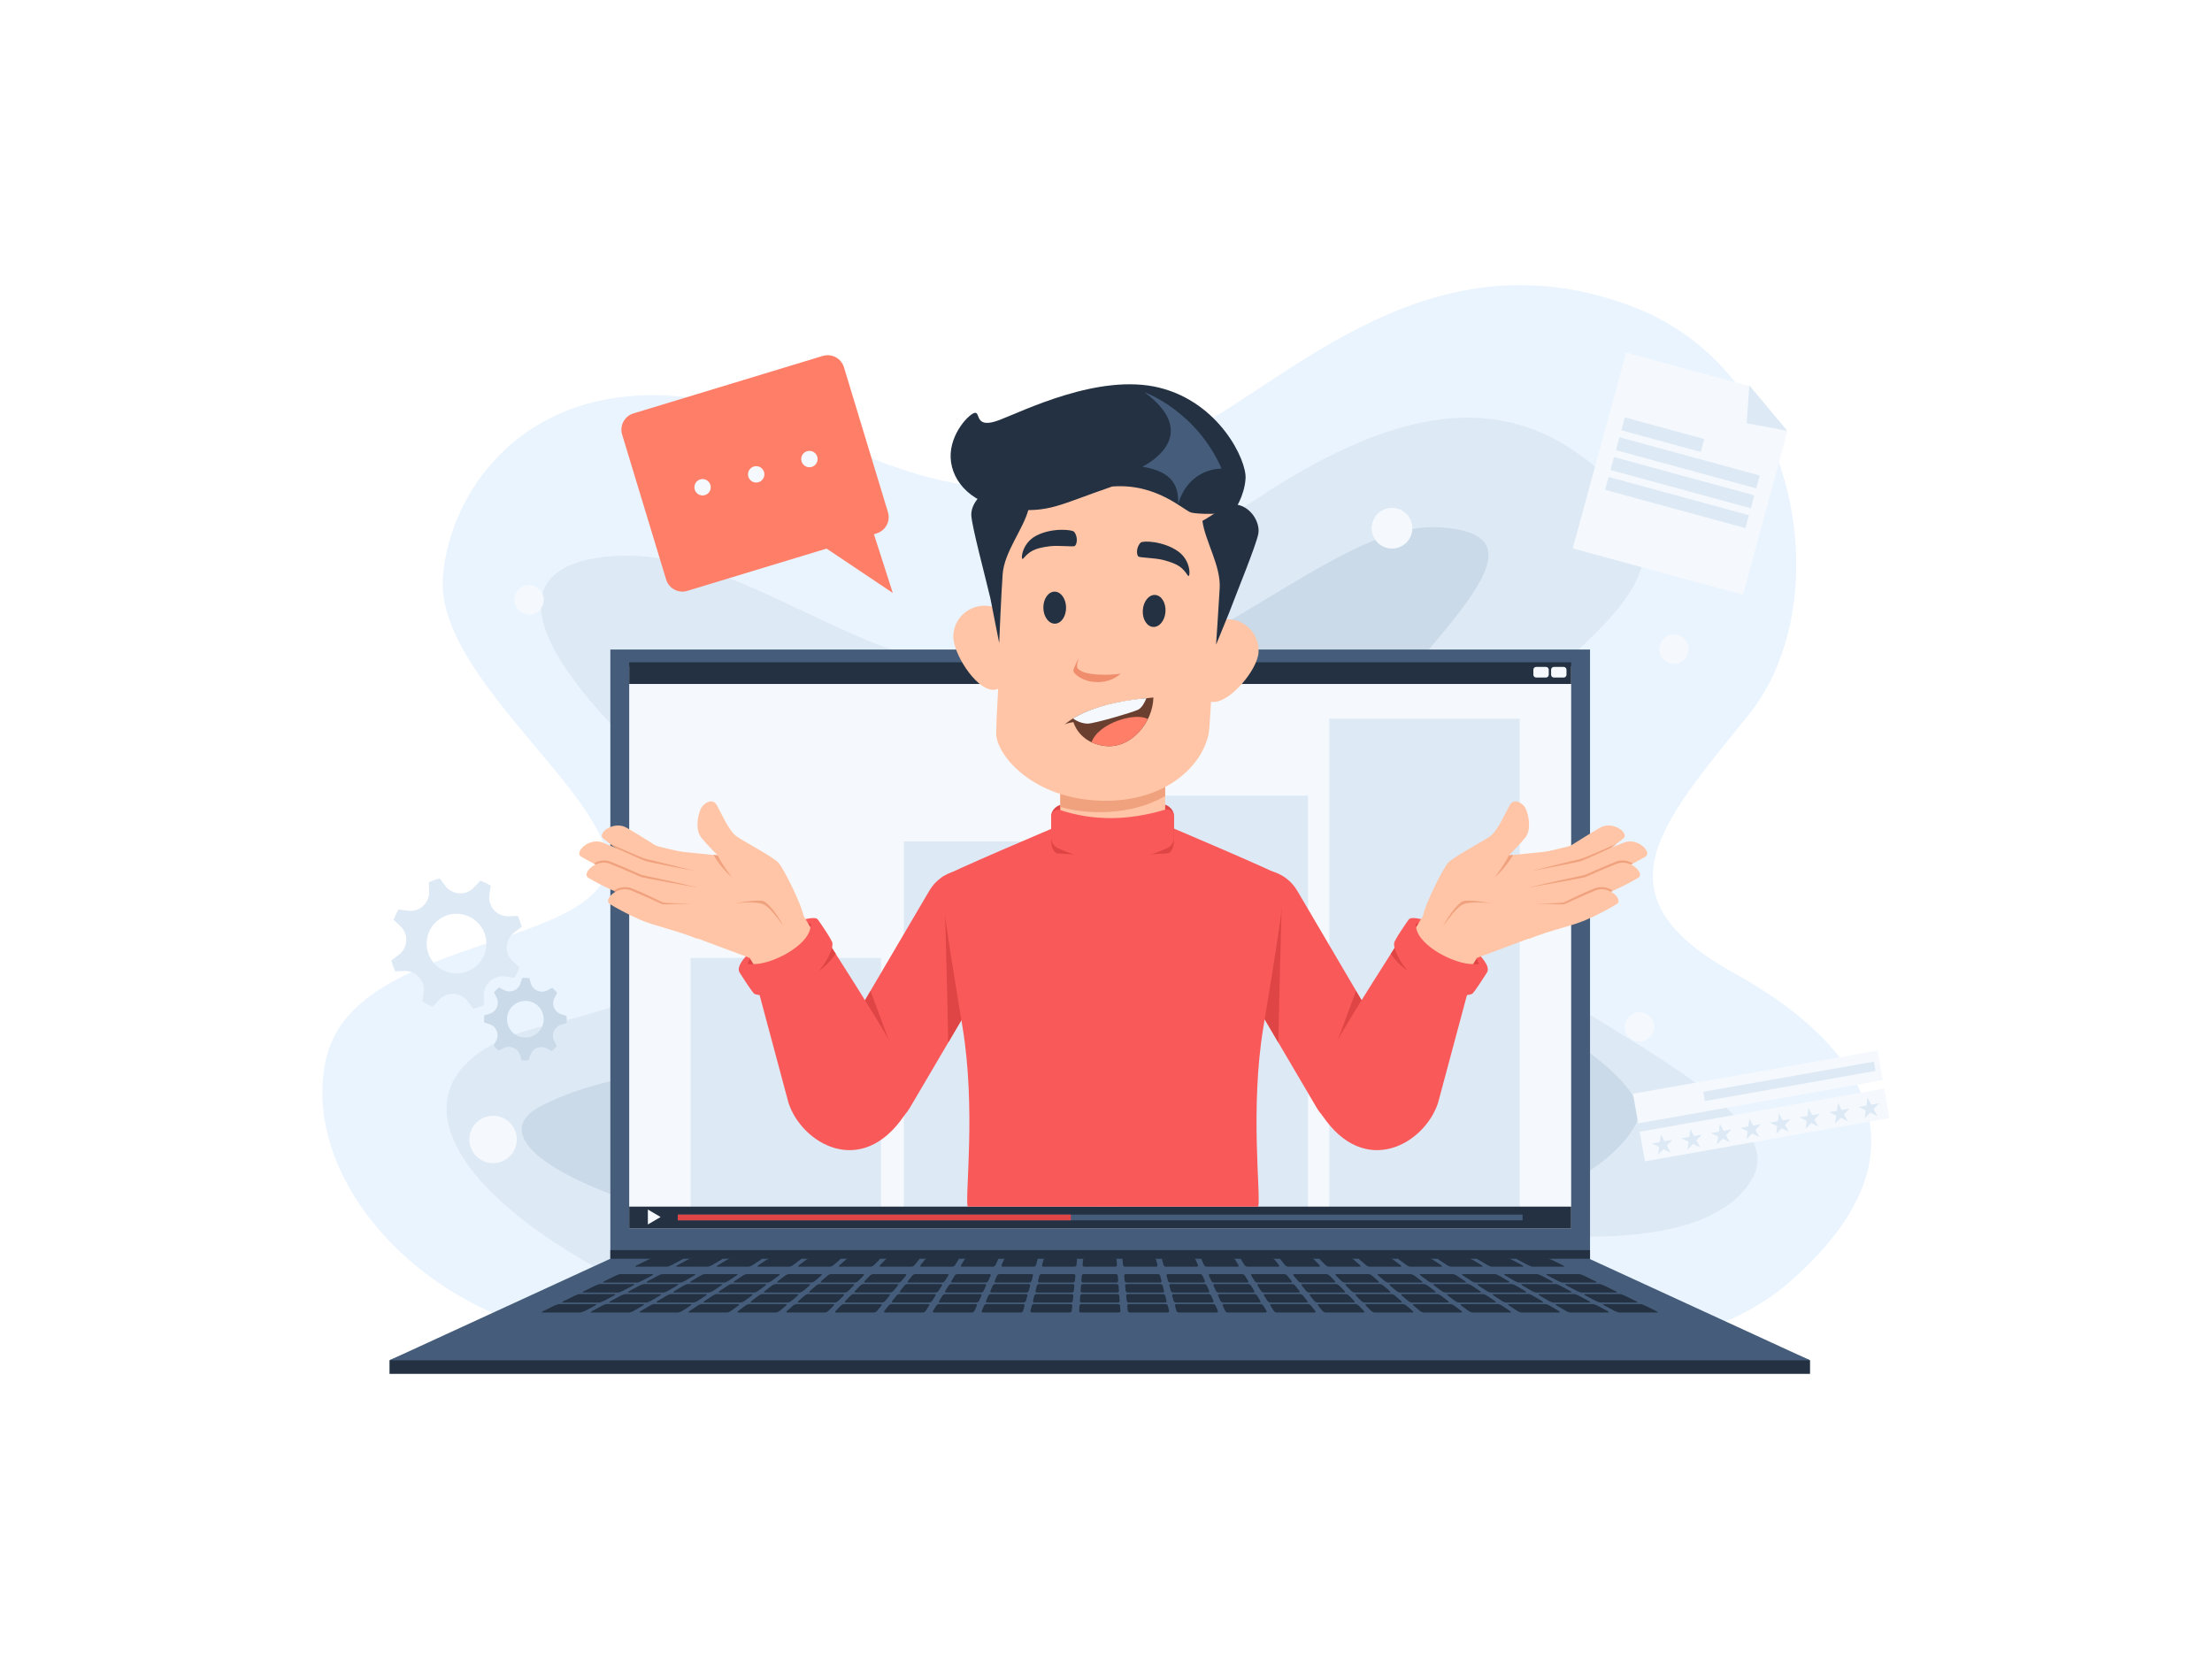 <?xml version="1.0" encoding="utf-8"?>
<!-- Generator: Adobe Illustrator 24.0.0, SVG Export Plug-In . SVG Version: 6.00 Build 0)  -->
<svg version="1.1" xmlns="http://www.w3.org/2000/svg" xmlns:xlink="http://www.w3.org/1999/xlink" x="0px" y="0px"
	 viewBox="0 0 4000 3000" style="enable-background:new 0 0 4000 3000;" xml:space="preserve">
<style type="text/css">
	.st0{fill:none;}
	.st1{clip-path:url(#XMLID_2_);fill:#DDE9F5;}
	.st2{clip-path:url(#XMLID_2_);fill:#CADAE8;}
	.st3{fill:#455D7A;}
	.st4{fill:#233142;}
	.st5{fill:#F5F9FD;}
	.st6{fill:#DDE9F5;}
	.st7{fill:#E04545;}
	.st8{fill:#FF7E67;}
	.st9{fill:#CADAE8;}
	.st10{fill:#F95959;}
	.st11{fill:#FFC5A6;}
	.st12{fill:#F0A17D;}
	.st13{fill:#F08D6C;}
	.st14{fill:#6B3F30;}
</style>
<g id="Layer_3">
	<rect class="st0" width="4000" height="3000"/>
</g>
<g id="Layer_2">
	<g>
		<g>
			<defs>
				<path id="XMLID_10_" d="M1154.09,2429.27c-358.39,0-616.67-284.63-564.47-514.55c46.3-203.96,424.3-199.01,498.64-317.77
					c74.35-118.77-300.25-356.78-287.45-551.33c12.8-194.56,226.56-471.03,702.71-248.32c300.21,140.42,442.87,88.32,637.43-11.52
					c194.56-99.84,449.3-372.97,816.5-229.22c300.79,117.76,367.48,535.13,203.64,737.37c-163.84,202.24-276.46,326.97-24.16,466.44
					c198.14,109.53,389.6,306.42,96.3,560.32c-238.66,206.6-844.69,160.28-1270.07,92.1
					C1537.79,2344.61,1154.09,2429.27,1154.09,2429.27z"/>
			</defs>
			<use xlink:href="#XMLID_10_"  style="overflow:visible;fill:#EAF4FE;"/>
			<clipPath id="XMLID_2_">
				<use xlink:href="#XMLID_10_"  style="overflow:visible;"/>
			</clipPath>
			<path class="st1" d="M1202.09,2354.39c-445.43-201.6-506.87-430.07-218.88-499.19c287.99-69.12,554.87-203.52,339.83-357.11
				s-501.11-449.27-241.92-489.59c259.19-40.32,514.55,253.43,748.79,182.4c234.24-71.04,668.15-613.75,1016.3-375.67
				c348.15,238.08-104.96,376.31-266.23,639.99c-161.28,263.67,696.31,488.95,588.79,675.83
				c-107.52,186.88-604.15,74.24-791.02,43.52C2190.87,2143.83,1202.09,2354.39,1202.09,2354.39"/>
			<path class="st2" d="M1325.61,1419.37c-148.48-227.84-197.12-279.03,258.55-156.16c455.67,122.88,785.91-322.55,1016.3-309.75
				c230.4,12.8-28.16,202.24-197.12,445.43c-168.96,243.2,637.43,491.51,552.95,637.43c-84.48,145.92-445.43,250.88-1077.74,243.2
				c-632.31-7.68-1062.38-194.56-901.1-279.03s381.43-61.44,511.99-104.96C1620,1852,1325.61,1419.37,1325.61,1419.37z"/>
		</g>
		<rect x="1103.7" y="1174.56" class="st3" width="1771.57" height="1101.98"/>
		<rect x="1103.7" y="2260.54" class="st4" width="1771.57" height="16"/>
		<rect x="1137.82" y="1205.03" class="st5" width="1703.33" height="1016.13"/>
		<rect x="1634.46" y="1521.51" class="st6" width="344.34" height="690.21"/>
		<rect x="1248.75" y="1732.19" class="st6" width="344.34" height="479.54"/>
		<rect x="2020.97" y="1438.8" class="st6" width="344.33" height="772.93"/>
		<rect x="2403.78" y="1299.74" class="st6" width="344.34" height="911.98"/>
		<rect x="1137.82" y="2181.97" class="st4" width="1703.33" height="39.19"/>
		<rect x="1137.82" y="1197.64" class="st4" width="1703.33" height="39.19"/>
		<rect x="1225.69" y="2196.37" class="st3" width="1527.59" height="10.39"/>
		<rect x="1225.69" y="2196.37" class="st7" width="710.72" height="10.39"/>
		<polygon class="st4" points="3273.13,2484.39 704.36,2484.39 704.36,2459.81 1102.96,2293.98 2874.53,2293.98 3273.13,2459.81 		
			"/>
		<g>
			
				<rect x="2954.59" y="1940.13" transform="matrix(-0.985 0.174 -0.174 -0.985 6652.535 3350.148)" class="st5" width="449.04" height="54.32"/>
			
				<rect x="2966.75" y="2008.82" transform="matrix(-0.985 0.174 -0.174 -0.985 6688.65 3484.36)" class="st5" width="449.04" height="54.32"/>
			
				<rect x="3079.33" y="1948.69" transform="matrix(-0.985 0.174 -0.174 -0.985 6763.824 3320.201)" class="st6" width="313.48" height="17.03"/>
			<polygon class="st6" points="3377.1,1984.91 3375.11,1999.14 3360.96,2001.64 3373.88,2007.93 3371.89,2022.17 3381.87,2011.82 
				3394.79,2018.11 3388.03,2005.43 3398.01,1995.09 3383.86,1997.59 			"/>
			<polygon class="st6" points="3323.71,1994.36 3321.72,2008.59 3307.57,2011.1 3320.49,2017.39 3318.5,2031.62 3328.47,2021.28 
				3341.39,2027.57 3334.64,2014.88 3344.61,2004.54 3330.46,2007.05 			"/>
			<polygon class="st6" points="3270.31,2003.82 3268.32,2018.05 3254.18,2020.55 3267.1,2026.84 3265.11,2041.07 3275.08,2030.73 
				3288,2037.02 3281.24,2024.34 3291.22,2013.99 3277.07,2016.5 			"/>
			<polygon class="st6" points="3216.92,2013.27 3214.93,2027.5 3200.78,2030.01 3213.7,2036.3 3211.71,2050.53 3221.69,2040.18 
				3234.6,2046.47 3227.85,2033.79 3237.82,2023.45 3223.68,2025.95 			"/>
			<polygon class="st6" points="3163.53,2022.73 3161.54,2036.96 3147.39,2039.46 3160.31,2045.75 3158.32,2059.98 3168.29,2049.64 
				3181.21,2055.93 3174.46,2043.25 3184.43,2032.9 3170.28,2035.41 			"/>
			<polygon class="st6" points="3110.13,2032.18 3108.14,2046.41 3093.99,2048.92 3106.91,2055.21 3104.92,2069.44 3114.9,2059.09 
				3127.82,2065.38 3121.06,2052.7 3131.04,2042.36 3116.89,2044.86 			"/>
			<polygon class="st6" points="3056.74,2041.64 3054.75,2055.87 3040.6,2058.37 3053.52,2064.66 3051.53,2078.89 3061.5,2068.55 
				3074.42,2074.84 3067.67,2062.16 3077.64,2051.81 3063.49,2054.32 			"/>
			<polygon class="st6" points="3003.34,2051.09 3001.35,2065.32 2987.21,2067.83 3000.12,2074.12 2998.14,2088.35 3008.11,2078 
				3021.03,2084.29 3014.27,2071.61 3024.25,2061.27 3010.1,2063.77 			"/>
		</g>
		<path class="st5" d="M930.06,1084.78c0-14.68,11.9-26.57,26.57-26.57c14.68,0,26.57,11.9,26.57,26.57
			c0,14.68-11.9,26.57-26.57,26.57C941.96,1111.35,930.06,1099.45,930.06,1084.78z"/>
		
			<ellipse transform="matrix(0.828 -0.561 0.561 0.828 -1002.249 853.854)" class="st5" cx="890.97" cy="2060.96" rx="42.85" ry="42.85"/>
		
			<ellipse transform="matrix(0.927 -0.374 0.374 0.927 -174.37 1011.818)" class="st5" cx="2518.25" cy="954.91" rx="36.79" ry="36.79"/>
		<path class="st5" d="M2938.18,1856.98c0-14.68,11.9-26.57,26.57-26.57c14.68,0,26.57,11.9,26.57,26.57
			c0,14.68-11.9,26.57-26.57,26.57C2950.07,1883.56,2938.18,1871.66,2938.18,1856.98z"/>
		<path class="st5" d="M3000.43,1174.1c0-14.68,11.9-26.57,26.57-26.57c14.68,0,26.57,11.9,26.57,26.57
			c0,14.68-11.9,26.57-26.57,26.57C3012.33,1200.67,3000.43,1188.77,3000.43,1174.1z"/>
		<g>
			<g>
				<path class="st8" d="M1585.2,964.55l-342.26,103.89c-16.25,4.93-33.42-4.24-38.36-20.49l-79.54-262.04
					c-4.93-16.25,4.24-33.42,20.49-38.36l342.26-103.89c16.25-4.93,33.42,4.24,38.36,20.49l79.54,262.04
					C1610.62,942.45,1601.45,959.62,1585.2,964.55z"/>
				<polygon class="st8" points="1478.54,981.18 1614.41,1072.22 1574.34,947.23 				"/>
			</g>
			<path class="st5" d="M1285.3,880.67c-0.25-8.19-7.09-14.62-15.27-14.37c-8.19,0.25-14.62,7.09-14.37,15.27
				c0.25,8.19,7.09,14.62,15.27,14.37C1279.11,895.7,1285.55,888.86,1285.3,880.67z"/>
			<path class="st5" d="M1382.27,857.33c-0.25-8.19-7.09-14.62-15.27-14.37c-8.19,0.25-14.62,7.09-14.37,15.27
				s7.09,14.62,15.27,14.37C1376.08,872.35,1382.52,865.52,1382.27,857.33z"/>
			<path class="st5" d="M1478.49,829.68c-0.25-8.19-7.09-14.62-15.27-14.37c-8.19,0.25-14.62,7.09-14.37,15.27
				c0.25,8.19,7.09,14.62,15.27,14.37C1472.3,844.71,1478.74,837.87,1478.49,829.68z"/>
		</g>
		<g>
			<g>
				<polygon class="st5" points="3163.87,698.41 2940.55,637.55 2844.04,991.68 3151.79,1075.55 3232.26,780.27 				"/>
				
					<rect x="2931.9" y="773.62" transform="matrix(0.965 0.263 -0.263 0.965 312.398 -762.868)" class="st6" width="148.91" height="24.19"/>
				
					<rect x="2920.11" y="824.52" transform="matrix(0.965 0.263 -0.263 0.965 327.372 -772.974)" class="st6" width="262.98" height="24.19"/>
				
					<rect x="2910.33" y="860.41" transform="matrix(0.965 0.263 -0.263 0.965 336.466 -769.139)" class="st6" width="262.98" height="24.19"/>
				
					<rect x="2900.55" y="896.3" transform="matrix(0.965 0.263 -0.263 0.965 345.559 -765.304)" class="st6" width="262.98" height="24.19"/>
			</g>
			<polygon class="st6" points="3163.35,696.99 3158.6,765.56 3231.74,778.84 			"/>
		</g>
		<path class="st6" d="M721.18,1726.6l-13.52,10.16c1.75,6.78,4.07,13.35,6.91,19.64l16.89-0.53c21.02-0.66,37.55,17.79,34.59,38.6
			l-2.38,16.73c5.94,3.51,12.21,6.54,18.77,9.01l11.57-12.33c14.39-15.33,39.13-13.98,51.76,2.83l10.16,13.52
			c6.78-1.75,13.35-4.07,19.64-6.91l-0.53-16.89c-0.66-21.02,17.79-37.55,38.6-34.59l16.73,2.38c3.51-5.94,6.54-12.21,9.01-18.77
			l-12.33-11.57c-15.33-14.39-13.98-39.13,2.83-51.76l13.52-10.16c-1.75-6.78-4.07-13.35-6.91-19.64l-16.89,0.53
			c-21.02,0.66-37.55-17.79-34.59-38.6l2.38-16.73c-5.94-3.51-12.21-6.54-18.77-9.01l-11.57,12.33
			c-14.39,15.33-39.13,13.98-51.76-2.83l-10.16-13.52c-6.78,1.75-13.35,4.07-19.64,6.91l0.53,16.89
			c0.66,21.02-17.79,37.55-38.6,34.59l-16.73-2.38c-3.51,5.94-6.54,12.21-9.01,18.77l12.33,11.57
			C739.34,1689.23,737.99,1713.97,721.18,1726.6z M828.49,1652.45c29.77,1.63,52.59,27.09,50.96,56.86
			c-1.63,29.77-27.09,52.59-56.86,50.96c-29.77-1.63-52.59-27.09-50.96-56.86C773.26,1673.63,798.72,1650.82,828.49,1652.45z"/>
		<path class="st9" d="M885.57,1833.09l-9.92,3.06c-0.4,4.28-0.43,8.56-0.09,12.78l9.87,3.2c12.28,3.99,17.99,18.08,11.96,29.49
			l-4.85,9.17c2.7,3.26,5.7,6.31,8.97,9.11l9.25-4.72c11.5-5.86,25.51,0.06,29.31,12.4l3.06,9.92c4.28,0.4,8.56,0.43,12.78,0.09
			l3.2-9.87c3.99-12.28,18.08-17.99,29.49-11.96l9.17,4.85c3.26-2.7,6.31-5.7,9.11-8.97l-4.72-9.25
			c-5.86-11.5,0.06-25.51,12.4-29.31l9.92-3.06c0.4-4.28,0.43-8.56,0.09-12.78l-9.87-3.2c-12.28-3.99-17.99-18.08-11.96-29.49
			l4.85-9.17c-2.7-3.26-5.7-6.31-8.97-9.11l-9.25,4.72c-11.5,5.86-25.51-0.06-29.31-12.4l-3.06-9.92c-4.28-0.4-8.56-0.42-12.78-0.09
			l-3.2,9.87c-3.99,12.28-18.08,17.99-29.49,11.96l-9.17-4.85c-3.26,2.7-6.31,5.7-9.11,8.97l4.72,9.25
			C903.83,1815.28,897.9,1829.29,885.57,1833.09z M962.97,1812.57c16.86,7.13,24.74,26.58,17.61,43.44
			c-7.13,16.86-26.58,24.74-43.44,17.61c-16.86-7.13-24.74-26.58-17.61-43.44C926.66,1813.32,946.11,1805.44,962.97,1812.57z"/>
		<polygon class="st3" points="3273.13,2459.81 704.36,2459.81 1102.96,2276.54 2874.53,2276.54 		"/>
		<polygon class="st5" points="1171.53,2187.21 1194.58,2200.73 1171.53,2214.25 		"/>
		<g>
			<g>
				<path class="st4" d="M1206.09,2290.51c-22.66,0-33.99,0-56.65,0c-1.65,0-0.29-1.32,3.02-2.94c7.66-3.75,11.48-5.62,19.14-9.37
					c3.32-1.62,7.29-2.94,8.88-2.94c21.82,0,32.73,0,54.56,0c1.59,0,0.38,1.32-2.69,2.94c-7.09,3.75-10.63,5.62-17.72,9.37
					C1211.57,2289.19,1207.74,2290.51,1206.09,2290.51z"/>
				<path class="st4" d="M1279.82,2290.51c-22.66,0-33.99,0-56.65,0c-1.65,0-0.53-1.32,2.5-2.94c6.99-3.75,10.48-5.62,17.47-9.37
					c3.03-1.62,6.77-2.94,8.36-2.94c21.82,0,32.73,0,54.56,0c1.59,0,0.62,1.32-2.16,2.94c-6.42,3.75-9.63,5.62-16.04,9.37
					C1285.06,2289.19,1281.47,2290.51,1279.82,2290.51z"/>
				<path class="st4" d="M1353.54,2290.51c-22.66,0-33.99,0-56.65,0c-1.65,0-0.77-1.32,1.97-2.94c6.32-3.75,9.47-5.62,15.79-9.37
					c2.74-1.62,6.24-2.94,7.83-2.94c21.82,0,32.73,0,54.56,0c1.59,0,0.86,1.32-1.64,2.94c-5.75,3.75-8.62,5.62-14.37,9.37
					C1358.55,2289.19,1355.19,2290.51,1353.54,2290.51z"/>
				<path class="st4" d="M1427.27,2290.51c-22.66,0-33.99,0-56.65,0c-1.65,0-1-1.32,1.45-2.94c5.65-3.75,8.47-5.62,14.12-9.37
					c2.45-1.62,5.72-2.94,7.3-2.94c21.82,0,32.73,0,54.56,0c1.59,0,1.09,1.32-1.11,2.94c-5.08,3.75-7.61,5.62-12.69,9.37
					C1432.04,2289.19,1428.92,2290.51,1427.27,2290.51z"/>
				<path class="st4" d="M1500.99,2290.51c-22.66,0-33.99,0-56.65,0c-1.65,0-1.24-1.32,0.92-2.94c4.98-3.75,7.46-5.62,12.44-9.37
					c2.16-1.62,5.19-2.94,6.78-2.94c21.82,0,32.73,0,54.56,0c1.59,0,1.33,1.32-0.58,2.94c-4.41,3.75-6.61,5.62-11.02,9.37
					C1505.53,2289.19,1502.64,2290.51,1500.99,2290.51z"/>
				<path class="st4" d="M1574.72,2290.51c-22.66,0-33.99,0-56.65,0c-1.65,0-1.47-1.32,0.39-2.94c4.31-3.75,6.46-5.62,10.76-9.37
					c1.87-1.62,4.67-2.94,6.25-2.94c21.82,0,32.73,0,54.56,0c1.59,0,1.56,1.32-0.06,2.94c-3.74,3.75-5.6,5.62-9.34,9.37
					C1579.02,2289.19,1576.37,2290.51,1574.72,2290.51z"/>
				<path class="st4" d="M1648.44,2290.51c-22.66,0-33.99,0-56.65,0c-1.65,0-1.71-1.32-0.13-2.94c3.64-3.75,5.45-5.62,9.09-9.37
					c1.58-1.62,4.14-2.94,5.73-2.94c21.82,0,32.73,0,54.56,0c1.59,0,1.8,1.32,0.47,2.94c-3.07,3.75-4.6,5.62-7.67,9.37
					C1652.51,2289.19,1650.09,2290.51,1648.44,2290.51z"/>
				<path class="st4" d="M1722.17,2290.51c-22.66,0-33.99,0-56.65,0c-1.65,0-1.94-1.32-0.66-2.94c2.97-3.75,4.45-5.62,7.41-9.37
					c1.28-1.62,3.61-2.94,5.2-2.94c21.82,0,32.73,0,54.56,0c1.59,0,2.03,1.32,0.99,2.94c-2.4,3.75-3.59,5.62-5.99,9.37
					C1726,2289.19,1723.82,2290.51,1722.17,2290.51z"/>
				<path class="st4" d="M1795.89,2290.51c-22.66,0-33.99,0-56.65,0c-1.65,0-2.18-1.32-1.18-2.94c2.3-3.75,3.44-5.62,5.74-9.37
					c0.99-1.62,3.09-2.94,4.67-2.94c21.82,0,32.73,0,54.56,0c1.59,0,2.27,1.32,1.52,2.94c-1.73,3.75-2.59,5.62-4.31,9.37
					C1799.49,2289.19,1797.54,2290.51,1795.89,2290.51z"/>
				<path class="st4" d="M1869.62,2290.51c-22.66,0-33.99,0-56.65,0c-1.65,0-2.41-1.32-1.71-2.94c1.63-3.75,2.44-5.62,4.06-9.37
					c0.7-1.62,2.56-2.94,4.15-2.94c21.82,0,32.73,0,54.56,0c1.59,0,2.5,1.32,2.05,2.94c-1.06,3.75-1.58,5.62-2.64,9.37
					C1872.97,2289.19,1871.27,2290.51,1869.62,2290.51z"/>
				<path class="st4" d="M1943.34,2290.51c-22.66,0-33.99,0-56.65,0c-1.65,0-2.65-1.32-2.23-2.94c0.95-3.75,1.43-5.62,2.39-9.37
					c0.41-1.62,2.04-2.94,3.62-2.94c21.82,0,32.73,0,54.56,0c1.59,0,2.74,1.32,2.57,2.94c-0.39,3.75-0.58,5.62-0.96,9.37
					C1946.46,2289.19,1944.99,2290.51,1943.34,2290.51z"/>
				<path class="st4" d="M2017.07,2290.51c-22.66,0-33.99,0-56.65,0c-1.65,0-2.88-1.32-2.76-2.94c0.28-3.75,0.43-5.62,0.71-9.37
					c0.12-1.62,1.51-2.94,3.1-2.94c21.82,0,32.73,0,54.56,0c1.59,0,2.97,1.32,3.1,2.94c0.28,3.75,0.43,5.62,0.71,9.37
					C2019.95,2289.19,2018.72,2290.51,2017.07,2290.51z"/>
				<path class="st4" d="M2090.79,2290.51c-22.66,0-33.99,0-56.65,0c-1.65,0-3.12-1.32-3.29-2.94c-0.39-3.75-0.58-5.62-0.96-9.37
					c-0.17-1.62,0.98-2.94,2.57-2.94c21.82,0,32.73,0,54.56,0c1.59,0,3.21,1.32,3.62,2.94c0.96,3.75,1.43,5.62,2.39,9.37
					C2093.44,2289.19,2092.44,2290.51,2090.79,2290.51z"/>
				<path class="st4" d="M2164.52,2290.51c-22.66,0-33.99,0-56.65,0c-1.65,0-3.36-1.32-3.81-2.94c-1.06-3.75-1.58-5.62-2.64-9.37
					c-0.46-1.62,0.46-2.94,2.05-2.94c21.82,0,32.73,0,54.56,0c1.59,0,3.45,1.32,4.15,2.94c1.63,3.75,2.44,5.62,4.06,9.37
					C2166.93,2289.19,2166.17,2290.51,2164.52,2290.51z"/>
				<path class="st4" d="M2238.24,2290.51c-22.66,0-33.99,0-56.65,0c-1.65,0-3.59-1.32-4.34-2.94c-1.73-3.75-2.59-5.62-4.31-9.37
					c-0.75-1.62-0.07-2.94,1.52-2.94c21.82,0,32.73,0,54.56,0c1.59,0,3.68,1.32,4.68,2.94c2.3,3.75,3.44,5.62,5.74,9.37
					C2240.42,2289.19,2239.89,2290.51,2238.24,2290.51z"/>
				<path class="st4" d="M2311.97,2290.51c-22.66,0-33.99,0-56.65,0c-1.65,0-3.83-1.32-4.86-2.94c-2.4-3.75-3.59-5.62-5.99-9.37
					c-1.04-1.62-0.59-2.94,0.99-2.94c21.82,0,32.73,0,54.56,0c1.59,0,3.92,1.32,5.2,2.94c2.97,3.75,4.45,5.62,7.41,9.37
					C2313.91,2289.19,2313.62,2290.51,2311.97,2290.51z"/>
				<path class="st4" d="M2385.69,2290.51c-22.66,0-33.99,0-56.65,0c-1.65,0-4.06-1.32-5.39-2.94c-3.07-3.75-4.6-5.62-7.67-9.37
					c-1.33-1.62-1.12-2.94,0.47-2.94c21.82,0,32.73,0,54.56,0c1.59,0,4.15,1.32,5.73,2.94c3.64,3.75,5.45,5.62,9.09,9.37
					C2387.4,2289.19,2387.34,2290.51,2385.69,2290.51z"/>
				<path class="st4" d="M2459.42,2290.51c-22.66,0-33.99,0-56.65,0c-1.65,0-4.3-1.32-5.92-2.94c-3.74-3.75-5.61-5.62-9.34-9.37
					c-1.62-1.62-1.64-2.94-0.06-2.94c21.82,0,32.73,0,54.56,0c1.59,0,4.39,1.32,6.25,2.94c4.31,3.75,6.46,5.62,10.76,9.37
					C2460.89,2289.19,2461.07,2290.51,2459.42,2290.51z"/>
				<path class="st4" d="M2533.14,2290.51c-22.66,0-33.99,0-56.65,0c-1.65,0-4.53-1.32-6.44-2.94c-4.41-3.75-6.61-5.62-11.02-9.37
					c-1.91-1.62-2.17-2.94-0.58-2.94c21.82,0,32.73,0,54.56,0c1.59,0,4.62,1.32,6.78,2.94c4.98,3.75,7.46,5.62,12.44,9.37
					C2534.38,2289.19,2534.79,2290.51,2533.14,2290.51z"/>
				<path class="st4" d="M2606.87,2290.51c-22.66,0-33.99,0-56.65,0c-1.65,0-4.77-1.32-6.97-2.94c-5.08-3.75-7.62-5.62-12.69-9.37
					c-2.2-1.62-2.7-2.94-1.11-2.94c21.82,0,32.73,0,54.56,0c1.59,0,4.86,1.32,7.3,2.94c5.65,3.75,8.47,5.62,14.12,9.37
					C2607.87,2289.19,2608.52,2290.51,2606.87,2290.51z"/>
				<path class="st4" d="M2680.59,2290.51c-22.66,0-33.99,0-56.65,0c-1.65,0-5-1.32-7.49-2.94c-5.75-3.75-8.62-5.62-14.37-9.37
					c-2.49-1.62-3.22-2.94-1.64-2.94c21.82,0,32.73,0,54.56,0c1.59,0,5.09,1.32,7.83,2.94c6.32,3.75,9.47,5.62,15.79,9.37
					C2681.36,2289.19,2682.24,2290.51,2680.59,2290.51z"/>
				<path class="st4" d="M2754.32,2290.51c-22.66,0-33.99,0-56.65,0c-1.65,0-5.24-1.32-8.02-2.94c-6.42-3.75-9.63-5.62-16.04-9.37
					c-2.78-1.62-3.75-2.94-2.16-2.94c21.82,0,32.73,0,54.56,0c1.59,0,5.33,1.32,8.36,2.94c6.99,3.75,10.48,5.62,17.47,9.37
					C2754.85,2289.19,2755.97,2290.51,2754.32,2290.51z"/>
				<path class="st4" d="M2828.04,2290.51c-22.66,0-33.99,0-56.65,0c-1.65,0-5.47-1.32-8.55-2.94c-7.09-3.75-10.63-5.62-17.72-9.37
					c-3.07-1.62-4.27-2.94-2.69-2.94c21.82,0,32.73,0,54.56,0c1.59,0,5.56,1.32,8.88,2.94c7.66,3.75,11.48,5.62,19.14,9.37
					C2828.34,2289.19,2829.69,2290.51,2828.04,2290.51z"/>
				<path class="st4" d="M1151.57,2319.24c-24.24,0-36.36,0-60.6,0c-1.76,0-0.5-1.32,2.82-2.94c7.66-3.75,11.48-5.62,19.14-9.37
					c3.32-1.62,7.39-2.94,9.09-2.94c23.4,0,35.1,0,58.5,0c1.7,0,0.59,1.32-2.48,2.94c-7.09,3.75-10.63,5.62-17.72,9.37
					C1157.25,2317.93,1153.33,2319.24,1151.57,2319.24z"/>
				<path class="st4" d="M1230.43,2319.24c-24.24,0-36.36,0-60.6,0c-1.76,0-0.74-1.32,2.29-2.94c6.99-3.75,10.48-5.62,17.47-9.37
					c3.03-1.62,6.86-2.94,8.56-2.94c23.4,0,35.1,0,58.5,0c1.7,0,0.83,1.32-1.95,2.94c-6.42,3.75-9.63,5.62-16.04,9.37
					C1235.88,2317.93,1232.19,2319.24,1230.43,2319.24z"/>
				<path class="st4" d="M1309.29,2319.24c-24.24,0-36.36,0-60.6,0c-1.76,0-0.97-1.32,1.76-2.94c6.32-3.75,9.47-5.62,15.79-9.37
					c2.74-1.62,6.34-2.94,8.04-2.94c23.4,0,35.1,0,58.5,0c1.7,0,1.06,1.32-1.43,2.94c-5.75,3.75-8.62,5.62-14.37,9.37
					C1314.5,2317.93,1311.06,2319.24,1309.29,2319.24z"/>
				<path class="st4" d="M1388.15,2319.24c-24.24,0-36.36,0-60.6,0c-1.76,0-1.21-1.32,1.24-2.94c5.65-3.75,8.47-5.62,14.12-9.37
					c2.45-1.62,5.81-2.94,7.51-2.94c23.4,0,35.1,0,58.5,0c1.7,0,1.3,1.32-0.9,2.94c-5.08,3.75-7.62,5.62-12.69,9.37
					C1393.13,2317.93,1389.92,2319.24,1388.15,2319.24z"/>
				<path class="st4" d="M1467.01,2319.24c-24.24,0-36.36,0-60.6,0c-1.76,0-1.44-1.32,0.71-2.94c4.98-3.75,7.46-5.62,12.44-9.37
					c2.16-1.62,5.28-2.94,6.99-2.94c23.4,0,35.1,0,58.5,0c1.7,0,1.53,1.32-0.38,2.94c-4.41,3.75-6.61,5.62-11.02,9.37
					C1471.75,2317.93,1468.78,2319.24,1467.01,2319.24z"/>
				<path class="st4" d="M1545.88,2319.24c-24.24,0-36.36,0-60.6,0c-1.76,0-1.68-1.32,0.19-2.94c4.31-3.75,6.46-5.62,10.76-9.37
					c1.87-1.62,4.76-2.94,6.46-2.94c23.4,0,35.1,0,58.5,0c1.7,0,1.77,1.32,0.15,2.94c-3.74,3.75-5.6,5.62-9.34,9.37
					C1550.38,2317.93,1547.64,2319.24,1545.88,2319.24z"/>
				<path class="st4" d="M1624.74,2319.24c-24.24,0-36.36,0-60.6,0c-1.76,0-1.92-1.32-0.34-2.94c3.64-3.75,5.45-5.62,9.09-9.37
					c1.58-1.62,4.23-2.94,5.93-2.94c23.4,0,35.1,0,58.5,0c1.7,0,2,1.32,0.68,2.94c-3.07,3.75-4.6,5.62-7.67,9.37
					C1629.01,2317.93,1626.5,2319.24,1624.74,2319.24z"/>
				<path class="st4" d="M1703.6,2319.24c-24.24,0-36.36,0-60.6,0c-1.76,0-2.15-1.32-0.87-2.94c2.97-3.75,4.45-5.62,7.41-9.37
					c1.28-1.62,3.71-2.94,5.41-2.94c23.4,0,35.1,0,58.5,0c1.7,0,2.24,1.32,1.2,2.94c-2.4,3.75-3.59,5.62-5.99,9.37
					C1707.63,2317.93,1705.36,2319.24,1703.6,2319.24z"/>
				<path class="st4" d="M1782.46,2319.24c-24.24,0-36.36,0-60.6,0c-1.76,0-2.39-1.32-1.39-2.94c2.3-3.75,3.44-5.62,5.74-9.37
					c0.99-1.62,3.18-2.94,4.88-2.94c23.4,0,35.1,0,58.5,0c1.7,0,2.48,1.32,1.73,2.94c-1.73,3.75-2.59,5.62-4.32,9.37
					C1786.26,2317.93,1784.22,2319.24,1782.46,2319.24z"/>
				<path class="st4" d="M1861.32,2319.24c-24.24,0-36.36,0-60.6,0c-1.76,0-2.62-1.32-1.92-2.94c1.62-3.75,2.44-5.62,4.06-9.37
					c0.7-1.62,2.65-2.94,4.36-2.94c23.4,0,35.1,0,58.5,0c1.7,0,2.71,1.32,2.25,2.94c-1.06,3.75-1.58,5.62-2.64,9.37
					C1864.88,2317.93,1863.08,2319.24,1861.32,2319.24z"/>
				<path class="st4" d="M1940.18,2319.24c-24.24,0-36.36,0-60.6,0c-1.76,0-2.86-1.32-2.44-2.94c0.95-3.75,1.43-5.62,2.39-9.37
					c0.41-1.62,2.13-2.94,3.83-2.94c23.4,0,35.1,0,58.5,0c1.7,0,2.95,1.32,2.78,2.94c-0.39,3.75-0.58,5.62-0.96,9.37
					C1943.51,2317.93,1941.94,2319.24,1940.18,2319.24z"/>
				<path class="st4" d="M2019.04,2319.24c-24.24,0-36.36,0-60.6,0c-1.76,0-3.09-1.32-2.97-2.94c0.28-3.75,0.43-5.62,0.71-9.37
					c0.12-1.62,1.6-2.94,3.31-2.94c23.4,0,35.1,0,58.5,0c1.7,0,3.18,1.32,3.31,2.94c0.28,3.75,0.43,5.62,0.71,9.37
					C2022.14,2317.93,2020.81,2319.24,2019.04,2319.24z"/>
				<path class="st4" d="M2097.9,2319.24c-24.24,0-36.36,0-60.6,0c-1.76,0-3.33-1.32-3.5-2.94c-0.39-3.75-0.58-5.62-0.96-9.37
					c-0.17-1.62,1.08-2.94,2.78-2.94c23.4,0,35.1,0,58.5,0c1.7,0,3.42,1.32,3.83,2.94c0.95,3.75,1.43,5.62,2.39,9.37
					C2100.76,2317.93,2099.67,2319.24,2097.9,2319.24z"/>
				<path class="st4" d="M2176.76,2319.24c-24.24,0-36.36,0-60.6,0c-1.76,0-3.56-1.32-4.02-2.94c-1.06-3.75-1.58-5.62-2.64-9.37
					c-0.46-1.62,0.55-2.94,2.25-2.94c23.4,0,35.1,0,58.5,0c1.7,0,3.65,1.32,4.36,2.94c1.62,3.75,2.44,5.62,4.06,9.37
					C2179.39,2317.93,2178.53,2319.24,2176.76,2319.24z"/>
				<path class="st4" d="M2255.63,2319.24c-24.24,0-36.36,0-60.6,0c-1.76,0-3.8-1.32-4.55-2.94c-1.73-3.75-2.59-5.62-4.32-9.37
					c-0.75-1.62,0.03-2.94,1.73-2.94c23.4,0,35.1,0,58.5,0c1.7,0,3.89,1.32,4.88,2.94c2.3,3.75,3.44,5.62,5.74,9.37
					C2258.01,2317.93,2257.39,2319.24,2255.63,2319.24z"/>
				<path class="st4" d="M2334.49,2319.24c-24.24,0-36.36,0-60.6,0c-1.76,0-4.03-1.32-5.07-2.94c-2.4-3.75-3.59-5.62-5.99-9.37
					c-1.04-1.62-0.5-2.94,1.2-2.94c23.4,0,35.1,0,58.5,0c1.7,0,4.12,1.32,5.41,2.94c2.97,3.75,4.45,5.62,7.41,9.37
					C2336.64,2317.93,2336.25,2319.24,2334.49,2319.24z"/>
				<path class="st4" d="M2413.35,2319.24c-24.24,0-36.36,0-60.6,0c-1.76,0-4.27-1.32-5.6-2.94c-3.07-3.75-4.6-5.62-7.67-9.37
					c-1.33-1.62-1.03-2.94,0.68-2.94c23.4,0,35.1,0,58.5,0c1.7,0,4.36,1.32,5.93,2.94c3.64,3.75,5.45,5.62,9.09,9.37
					C2415.26,2317.93,2415.11,2319.24,2413.35,2319.24z"/>
				<path class="st4" d="M2492.21,2319.24c-24.24,0-36.36,0-60.6,0c-1.76,0-4.5-1.32-6.12-2.94c-3.74-3.75-5.6-5.62-9.34-9.37
					c-1.62-1.62-1.55-2.94,0.15-2.94c23.4,0,35.1,0,58.5,0c1.7,0,4.59,1.32,6.46,2.94c4.31,3.75,6.46,5.62,10.76,9.37
					C2493.89,2317.93,2493.97,2319.24,2492.21,2319.24z"/>
				<path class="st4" d="M2571.07,2319.24c-24.24,0-36.36,0-60.6,0c-1.76,0-4.74-1.32-6.65-2.94c-4.41-3.75-6.61-5.62-11.02-9.37
					c-1.91-1.62-2.08-2.94-0.38-2.94c23.4,0,35.1,0,58.5,0c1.7,0,4.83,1.32,6.99,2.94c4.98,3.75,7.46,5.62,12.44,9.37
					C2572.51,2317.93,2572.83,2319.24,2571.07,2319.24z"/>
				<path class="st4" d="M2649.93,2319.24c-24.24,0-36.36,0-60.6,0c-1.76,0-4.98-1.32-7.18-2.94c-5.08-3.75-7.62-5.62-12.69-9.37
					c-2.2-1.62-2.6-2.94-0.9-2.94c23.4,0,35.1,0,58.5,0c1.7,0,5.07,1.32,7.51,2.94c5.65,3.75,8.47,5.62,14.11,9.37
					C2651.14,2317.93,2651.69,2319.24,2649.93,2319.24z"/>
				<path class="st4" d="M2728.79,2319.24c-24.24,0-36.36,0-60.6,0c-1.76,0-5.21-1.32-7.7-2.94c-5.75-3.75-8.62-5.62-14.37-9.37
					c-2.49-1.62-3.13-2.94-1.43-2.94c23.4,0,35.1,0,58.5,0c1.7,0,5.3,1.32,8.04,2.94c6.32,3.75,9.47,5.62,15.79,9.37
					C2729.76,2317.93,2730.55,2319.24,2728.79,2319.24z"/>
				<path class="st4" d="M2807.65,2319.24c-24.24,0-36.36,0-60.6,0c-1.76,0-5.45-1.32-8.23-2.94c-6.42-3.75-9.63-5.62-16.04-9.37
					c-2.78-1.62-3.66-2.94-1.95-2.94c23.4,0,35.1,0,58.5,0c1.7,0,5.54,1.32,8.56,2.94c6.99,3.75,10.48,5.62,17.47,9.37
					C2808.39,2317.93,2809.42,2319.24,2807.65,2319.24z"/>
				<path class="st4" d="M2886.51,2319.24c-24.24,0-36.36,0-60.6,0c-1.76,0-5.68-1.32-8.75-2.94c-7.09-3.75-10.63-5.62-17.72-9.37
					c-3.07-1.62-4.18-2.94-2.48-2.94c23.4,0,35.1,0,58.5,0c1.7,0,5.77,1.32,9.09,2.94c7.66,3.75,11.48,5.62,19.14,9.37
					C2887.02,2317.93,2888.28,2319.24,2886.51,2319.24z"/>
				<path class="st4" d="M1117.29,2337.31c-25.23,0-37.85,0-63.08,0c-1.84,0-0.63-1.32,2.68-2.94c7.66-3.75,11.48-5.62,19.14-9.37
					c3.32-1.62,7.45-2.94,9.22-2.94c24.39,0,36.59,0,60.98,0c1.77,0,0.72,1.32-2.35,2.94c-7.09,3.75-10.63,5.62-17.72,9.37
					C1123.11,2335.99,1119.13,2337.31,1117.29,2337.31z"/>
				<path class="st4" d="M1199.38,2337.31c-25.23,0-37.85,0-63.08,0c-1.84,0-0.87-1.32,2.16-2.94c6.99-3.75,10.48-5.62,17.47-9.37
					c3.03-1.62,6.92-2.94,8.69-2.94c24.39,0,36.59,0,60.98,0c1.77,0,0.96,1.32-1.82,2.94c-6.42,3.75-9.63,5.62-16.04,9.37
					C1204.96,2335.99,1201.22,2337.31,1199.38,2337.31z"/>
				<path class="st4" d="M1281.47,2337.31c-25.23,0-37.85,0-63.08,0c-1.83,0-1.1-1.32,1.63-2.94c6.32-3.75,9.47-5.62,15.79-9.37
					c2.74-1.62,6.39-2.94,8.17-2.94c24.39,0,36.59,0,60.98,0c1.77,0,1.19,1.32-1.3,2.94c-5.75,3.75-8.62,5.62-14.37,9.37
					C1286.81,2335.99,1283.31,2337.31,1281.47,2337.31z"/>
				<path class="st4" d="M1363.56,2337.31c-25.23,0-37.85,0-63.08,0c-1.84,0-1.34-1.32,1.11-2.94c5.65-3.75,8.47-5.62,14.12-9.37
					c2.45-1.62,5.87-2.94,7.64-2.94c24.39,0,36.59,0,60.98,0c1.77,0,1.43,1.32-0.77,2.94c-5.08,3.75-7.61,5.62-12.69,9.37
					C1368.67,2335.99,1365.4,2337.31,1363.56,2337.31z"/>
				<path class="st4" d="M1445.65,2337.31c-25.23,0-37.85,0-63.08,0c-1.84,0-1.58-1.32,0.58-2.94c4.98-3.75,7.46-5.62,12.44-9.37
					c2.16-1.62,5.34-2.94,7.12-2.94c24.39,0,36.59,0,60.98,0c1.77,0,1.66,1.32-0.24,2.94c-4.41,3.75-6.61,5.62-11.02,9.37
					C1450.52,2335.99,1447.49,2337.31,1445.65,2337.31z"/>
				<path class="st4" d="M1527.74,2337.31c-25.23,0-37.85,0-63.08,0c-1.84,0-1.81-1.32,0.06-2.94c4.31-3.75,6.46-5.62,10.76-9.37
					c1.87-1.62,4.82-2.94,6.59-2.94c24.39,0,36.59,0,60.98,0c1.77,0,1.9,1.32,0.28,2.94c-3.74,3.75-5.6,5.62-9.34,9.37
					C1532.38,2335.99,1529.58,2337.31,1527.74,2337.31z"/>
				<path class="st4" d="M1609.83,2337.31c-25.23,0-37.85,0-63.08,0c-1.84,0-2.05-1.32-0.47-2.94c3.64-3.75,5.45-5.62,9.09-9.37
					c1.58-1.62,4.29-2.94,6.07-2.94c24.39,0,36.59,0,60.98,0c1.77,0,2.14,1.32,0.81,2.94c-3.07,3.75-4.6,5.62-7.67,9.37
					C1614.23,2335.99,1611.67,2337.31,1609.83,2337.31z"/>
				<path class="st4" d="M1691.92,2337.31c-25.23,0-37.85,0-63.08,0c-1.84,0-2.28-1.32-1-2.94c2.97-3.75,4.45-5.62,7.41-9.37
					c1.28-1.62,3.77-2.94,5.54-2.94c24.39,0,36.59,0,60.98,0c1.77,0,2.37,1.32,1.33,2.94c-2.4,3.75-3.59,5.62-5.99,9.37
					C1696.09,2335.99,1693.76,2337.31,1691.92,2337.31z"/>
				<path class="st4" d="M1774.01,2337.31c-25.23,0-37.85,0-63.08,0c-1.84,0-2.52-1.32-1.52-2.94c2.3-3.75,3.44-5.62,5.74-9.37
					c0.99-1.62,3.24-2.94,5.01-2.94c24.39,0,36.59,0,60.98,0c1.77,0,2.61,1.32,1.86,2.94c-1.73,3.75-2.59,5.62-4.31,9.37
					C1777.94,2335.99,1775.85,2337.31,1774.01,2337.31z"/>
				<path class="st4" d="M1856.1,2337.31c-25.23,0-37.85,0-63.08,0c-1.84,0-2.75-1.32-2.05-2.94c1.62-3.75,2.44-5.62,4.06-9.37
					c0.7-1.62,2.71-2.94,4.49-2.94c24.39,0,36.59,0,60.98,0c1.77,0,2.84,1.32,2.38,2.94c-1.06,3.75-1.58,5.62-2.64,9.37
					C1859.8,2335.99,1857.94,2337.31,1856.1,2337.31z"/>
				<path class="st4" d="M1938.19,2337.31c-25.23,0-37.85,0-63.08,0c-1.84,0-2.99-1.32-2.57-2.94c0.95-3.75,1.43-5.62,2.39-9.37
					c0.41-1.62,2.19-2.94,3.96-2.94c24.39,0,36.59,0,60.98,0c1.77,0,3.08,1.32,2.91,2.94c-0.39,3.75-0.58,5.62-0.96,9.37
					C1941.65,2335.99,1940.03,2337.31,1938.19,2337.31z"/>
				<path class="st4" d="M2020.28,2337.31c-25.23,0-37.85,0-63.08,0c-1.84,0-3.22-1.32-3.1-2.94c0.28-3.75,0.43-5.62,0.71-9.37
					c0.12-1.62,1.66-2.94,3.44-2.94c24.39,0,36.59,0,60.98,0c1.77,0,3.31,1.32,3.44,2.94c0.28,3.75,0.43,5.62,0.71,9.37
					C2023.51,2335.99,2022.12,2337.31,2020.28,2337.31z"/>
				<path class="st4" d="M2102.37,2337.31c-25.23,0-37.85,0-63.08,0c-1.84,0-3.46-1.32-3.63-2.94c-0.39-3.75-0.58-5.62-0.96-9.37
					c-0.17-1.62,1.14-2.94,2.91-2.94c24.39,0,36.59,0,60.98,0c1.77,0,3.55,1.32,3.96,2.94c0.95,3.75,1.43,5.62,2.39,9.37
					C2105.36,2335.99,2104.21,2337.31,2102.37,2337.31z"/>
				<path class="st4" d="M2184.46,2337.31c-25.23,0-37.85,0-63.08,0c-1.83,0-3.69-1.32-4.15-2.94c-1.06-3.75-1.58-5.62-2.64-9.37
					c-0.46-1.62,0.61-2.94,2.38-2.94c24.39,0,36.59,0,60.98,0c1.77,0,3.78,1.32,4.49,2.94c1.63,3.75,2.44,5.62,4.06,9.37
					C2187.22,2335.99,2186.3,2337.31,2184.46,2337.31z"/>
				<path class="st4" d="M2266.55,2337.31c-25.23,0-37.85,0-63.08,0c-1.84,0-3.93-1.32-4.68-2.94c-1.73-3.75-2.59-5.62-4.31-9.37
					c-0.75-1.62,0.08-2.94,1.86-2.94c24.39,0,36.59,0,60.98,0c1.77,0,4.02,1.32,5.01,2.94c2.3,3.75,3.44,5.62,5.74,9.37
					C2269.07,2335.99,2268.39,2337.31,2266.55,2337.31z"/>
				<path class="st4" d="M2348.64,2337.31c-25.23,0-37.85,0-63.08,0c-1.84,0-4.17-1.32-5.2-2.94c-2.4-3.75-3.59-5.62-5.99-9.37
					c-1.04-1.62-0.44-2.94,1.33-2.94c24.39,0,36.59,0,60.98,0c1.77,0,4.25,1.32,5.54,2.94c2.97,3.75,4.45,5.62,7.41,9.37
					C2350.92,2335.99,2350.48,2337.31,2348.64,2337.31z"/>
				<path class="st4" d="M2430.73,2337.31c-25.23,0-37.85,0-63.08,0c-1.84,0-4.4-1.32-5.73-2.94c-3.07-3.75-4.6-5.62-7.67-9.37
					c-1.33-1.62-0.97-2.94,0.81-2.94c24.39,0,36.59,0,60.98,0c1.77,0,4.49,1.32,6.06,2.94c3.64,3.75,5.45,5.62,9.09,9.37
					C2432.78,2335.99,2432.57,2337.31,2430.73,2337.31z"/>
				<path class="st4" d="M2512.82,2337.31c-25.23,0-37.85,0-63.08,0c-1.83,0-4.64-1.32-6.25-2.94c-3.74-3.75-5.6-5.62-9.34-9.37
					c-1.62-1.62-1.49-2.94,0.28-2.94c24.39,0,36.59,0,60.98,0c1.77,0,4.73,1.32,6.59,2.94c4.31,3.75,6.46,5.62,10.76,9.37
					C2514.63,2335.99,2514.66,2337.31,2512.82,2337.31z"/>
				<path class="st4" d="M2594.91,2337.31c-25.23,0-37.85,0-63.08,0c-1.83,0-4.87-1.32-6.78-2.94c-4.41-3.75-6.61-5.62-11.02-9.37
					c-1.91-1.62-2.02-2.94-0.24-2.94c24.39,0,36.59,0,60.98,0c1.77,0,4.96,1.32,7.12,2.94c4.98,3.75,7.46,5.62,12.44,9.37
					C2596.49,2335.99,2596.75,2337.31,2594.91,2337.31z"/>
				<path class="st4" d="M2677,2337.31c-25.23,0-37.85,0-63.08,0c-1.84,0-5.11-1.32-7.31-2.94c-5.08-3.75-7.61-5.62-12.69-9.37
					c-2.2-1.62-2.55-2.94-0.77-2.94c24.39,0,36.59,0,60.98,0c1.77,0,5.2,1.32,7.64,2.94c5.65,3.75,8.47,5.62,14.11,9.37
					C2678.34,2335.99,2678.84,2337.31,2677,2337.31z"/>
				<path class="st4" d="M2759.09,2337.31c-25.23,0-37.85,0-63.08,0c-1.84,0-5.34-1.32-7.83-2.94c-5.75-3.75-8.62-5.62-14.37-9.37
					c-2.49-1.62-3.07-2.94-1.3-2.94c24.39,0,36.59,0,60.98,0c1.77,0,5.43,1.32,8.17,2.94c6.32,3.75,9.47,5.62,15.79,9.37
					C2760.2,2335.99,2760.93,2337.31,2759.09,2337.31z"/>
				<path class="st4" d="M2841.18,2337.31c-25.23,0-37.85,0-63.08,0c-1.84,0-5.58-1.32-8.36-2.94c-6.42-3.75-9.63-5.62-16.04-9.37
					c-2.78-1.62-3.6-2.94-1.82-2.94c24.39,0,36.59,0,60.98,0c1.77,0,5.67,1.32,8.69,2.94c6.99,3.75,10.48,5.62,17.47,9.37
					C2842.05,2335.99,2843.02,2337.31,2841.18,2337.31z"/>
				<path class="st4" d="M2923.27,2337.31c-25.23,0-37.85,0-63.08,0c-1.84,0-5.81-1.32-8.88-2.94c-7.09-3.75-10.63-5.62-17.72-9.37
					c-3.07-1.62-4.12-2.94-2.35-2.94c24.39,0,36.59,0,60.98,0c1.77,0,5.9,1.32,9.22,2.94c7.66,3.75,11.48,5.62,19.14,9.37
					C2923.91,2335.99,2925.11,2337.31,2923.27,2337.31z"/>
				<path class="st4" d="M1083.02,2355.38c-26.22,0-39.34,0-65.56,0c-1.91,0-0.76-1.32,2.55-2.94c7.66-3.75,11.48-5.62,19.14-9.37
					c3.32-1.62,7.5-2.94,9.35-2.94c25.39,0,38.08,0,63.47,0c1.85,0,0.85,1.32-2.22,2.94c-7.09,3.75-10.63,5.62-17.72,9.37
					C1088.96,2354.06,1084.92,2355.38,1083.02,2355.38z"/>
				<path class="st4" d="M1168.33,2355.38c-26.22,0-39.34,0-65.56,0c-1.91,0-1-1.32,2.03-2.94c6.99-3.75,10.48-5.62,17.47-9.37
					c3.03-1.62,6.98-2.94,8.83-2.94c25.39,0,38.08,0,63.46,0c1.85,0,1.09,1.32-1.69,2.94c-6.42,3.75-9.63,5.62-16.04,9.37
					C1174.04,2354.06,1170.24,2355.38,1168.33,2355.38z"/>
				<path class="st4" d="M1253.65,2355.38c-26.22,0-39.34,0-65.56,0c-1.91,0-1.23-1.32,1.5-2.94c6.32-3.75,9.47-5.62,15.79-9.37
					c2.74-1.62,6.45-2.94,8.3-2.94c25.39,0,38.08,0,63.46,0c1.85,0,1.32,1.32-1.17,2.94c-5.75,3.75-8.62,5.62-14.37,9.37
					C1259.13,2354.06,1255.56,2355.38,1253.65,2355.38z"/>
				<path class="st4" d="M1338.97,2355.38c-26.22,0-39.34,0-65.56,0c-1.91,0-1.47-1.32,0.98-2.94c5.65-3.75,8.47-5.62,14.12-9.37
					c2.45-1.62,5.93-2.94,7.77-2.94c25.39,0,38.08,0,63.46,0c1.85,0,1.56,1.32-0.64,2.94c-5.08,3.75-7.61,5.62-12.69,9.37
					C1344.21,2354.06,1340.88,2355.38,1338.97,2355.38z"/>
				<path class="st4" d="M1424.29,2355.38c-26.22,0-39.34,0-65.56,0c-1.91,0-1.71-1.32,0.45-2.94c4.98-3.75,7.46-5.62,12.44-9.37
					c2.16-1.62,5.4-2.94,7.25-2.94c25.39,0,38.08,0,63.46,0c1.85,0,1.8,1.32-0.11,2.94c-4.41,3.75-6.61,5.62-11.02,9.37
					C1429.29,2354.06,1426.2,2355.38,1424.29,2355.38z"/>
				<path class="st4" d="M1509.61,2355.38c-26.22,0-39.34,0-65.56,0c-1.91,0-1.94-1.32-0.08-2.94c4.31-3.75,6.46-5.62,10.76-9.37
					c1.87-1.62,4.88-2.94,6.72-2.94c25.39,0,38.08,0,63.46,0c1.85,0,2.03,1.32,0.41,2.94c-3.74,3.75-5.6,5.62-9.34,9.37
					C1514.38,2354.06,1511.52,2355.38,1509.61,2355.38z"/>
				<path class="st4" d="M1594.93,2355.38c-26.22,0-39.34,0-65.56,0c-1.91,0-2.18-1.32-0.6-2.94c3.64-3.75,5.45-5.62,9.09-9.37
					c1.58-1.62,4.35-2.94,6.2-2.94c25.39,0,38.08,0,63.47,0c1.85,0,2.27,1.32,0.94,2.94c-3.07,3.75-4.6,5.62-7.67,9.37
					C1599.46,2354.06,1596.84,2355.38,1594.93,2355.38z"/>
				<path class="st4" d="M1680.25,2355.38c-26.22,0-39.34,0-65.56,0c-1.91,0-2.41-1.32-1.13-2.94c2.97-3.75,4.45-5.62,7.41-9.37
					c1.28-1.62,3.82-2.94,5.67-2.94c25.39,0,38.08,0,63.46,0c1.85,0,2.5,1.32,1.46,2.94c-2.4,3.75-3.59,5.62-5.99,9.37
					C1684.54,2354.06,1682.16,2355.38,1680.25,2355.38z"/>
				<path class="st4" d="M1765.57,2355.38c-26.22,0-39.34,0-65.56,0c-1.91,0-2.65-1.32-1.65-2.94c2.3-3.75,3.44-5.62,5.74-9.37
					c0.99-1.62,3.3-2.94,5.14-2.94c25.39,0,38.08,0,63.46,0c1.85,0,2.74,1.32,1.99,2.94c-1.73,3.75-2.59,5.62-4.32,9.37
					C1769.63,2354.06,1767.47,2355.38,1765.57,2355.38z"/>
				<path class="st4" d="M1850.89,2355.38c-26.22,0-39.34,0-65.56,0c-1.91,0-2.88-1.32-2.18-2.94c1.63-3.75,2.44-5.62,4.06-9.37
					c0.7-1.62,2.77-2.94,4.62-2.94c25.39,0,38.08,0,63.46,0c1.85,0,2.97,1.32,2.52,2.94c-1.06,3.75-1.58,5.62-2.64,9.37
					C1854.71,2354.06,1852.79,2355.38,1850.89,2355.38z"/>
				<path class="st4" d="M1936.2,2355.38c-26.22,0-39.34,0-65.56,0c-1.91,0-3.12-1.32-2.7-2.94c0.96-3.75,1.43-5.62,2.39-9.37
					c0.41-1.62,2.25-2.94,4.09-2.94c25.39,0,38.08,0,63.46,0c1.85,0,3.21,1.32,3.04,2.94c-0.39,3.75-0.58,5.62-0.96,9.37
					C1939.79,2354.06,1938.11,2355.38,1936.2,2355.38z"/>
				<path class="st4" d="M2021.52,2355.38c-26.22,0-39.34,0-65.56,0c-1.91,0-3.35-1.32-3.23-2.94c0.28-3.75,0.43-5.62,0.71-9.37
					c0.12-1.62,1.72-2.94,3.57-2.94c25.39,0,38.08,0,63.46,0c1.85,0,3.44,1.32,3.57,2.94c0.28,3.75,0.43,5.62,0.71,9.37
					C2024.88,2354.06,2023.43,2355.38,2021.52,2355.38z"/>
				<path class="st4" d="M2106.84,2355.38c-26.22,0-39.34,0-65.56,0c-1.91,0-3.59-1.32-3.76-2.94c-0.39-3.75-0.58-5.62-0.96-9.37
					c-0.17-1.62,1.19-2.94,3.04-2.94c25.39,0,38.08,0,63.46,0c1.85,0,3.68,1.32,4.09,2.94c0.95,3.75,1.43,5.62,2.39,9.37
					C2109.96,2354.06,2108.75,2355.38,2106.84,2355.38z"/>
				<path class="st4" d="M2192.16,2355.38c-26.22,0-39.34,0-65.56,0c-1.91,0-3.82-1.32-4.28-2.94c-1.06-3.75-1.58-5.62-2.64-9.37
					c-0.46-1.62,0.67-2.94,2.52-2.94c25.39,0,38.08,0,63.46,0c1.85,0,3.91,1.32,4.62,2.94c1.62,3.75,2.44,5.62,4.06,9.37
					C2195.04,2354.06,2194.07,2355.38,2192.16,2355.38z"/>
				<path class="st4" d="M2277.48,2355.38c-26.22,0-39.34,0-65.56,0c-1.91,0-4.06-1.32-4.81-2.94c-1.73-3.75-2.59-5.62-4.31-9.37
					c-0.75-1.62,0.14-2.94,1.99-2.94c25.39,0,38.08,0,63.46,0c1.85,0,4.15,1.32,5.14,2.94c2.3,3.75,3.44,5.62,5.74,9.37
					C2280.13,2354.06,2279.39,2355.38,2277.48,2355.38z"/>
				<path class="st4" d="M2362.8,2355.38c-26.22,0-39.34,0-65.56,0c-1.91,0-4.3-1.32-5.33-2.94c-2.4-3.75-3.59-5.62-5.99-9.37
					c-1.04-1.62-0.38-2.94,1.46-2.94c25.39,0,38.08,0,63.46,0c1.85,0,4.39,1.32,5.67,2.94c2.96,3.75,4.45,5.62,7.41,9.37
					C2365.21,2354.06,2364.71,2355.38,2362.8,2355.38z"/>
				<path class="st4" d="M2448.12,2355.38c-26.22,0-39.34,0-65.56,0c-1.91,0-4.53-1.32-5.86-2.94c-3.07-3.75-4.6-5.62-7.67-9.37
					c-1.33-1.62-0.91-2.94,0.94-2.94c25.39,0,38.08,0,63.46,0c1.85,0,4.62,1.32,6.2,2.94c3.64,3.75,5.45,5.62,9.09,9.37
					C2450.29,2354.06,2450.02,2355.38,2448.12,2355.38z"/>
				<path class="st4" d="M2533.44,2355.38c-26.22,0-39.34,0-65.56,0c-1.91,0-4.77-1.32-6.39-2.94c-3.74-3.75-5.6-5.62-9.34-9.37
					c-1.62-1.62-1.43-2.94,0.41-2.94c25.39,0,38.08,0,63.47,0c1.85,0,4.86,1.32,6.72,2.94c4.31,3.75,6.46,5.62,10.76,9.37
					C2535.38,2354.06,2535.34,2355.38,2533.44,2355.38z"/>
				<path class="st4" d="M2618.75,2355.38c-26.22,0-39.34,0-65.56,0c-1.91,0-5-1.32-6.91-2.94c-4.41-3.75-6.61-5.62-11.02-9.37
					c-1.91-1.62-1.96-2.94-0.11-2.94c25.39,0,38.08,0,63.47,0c1.85,0,5.09,1.32,7.25,2.94c4.98,3.75,7.46,5.62,12.44,9.37
					C2620.46,2354.06,2620.66,2355.38,2618.75,2355.38z"/>
				<path class="st4" d="M2704.07,2355.38c-26.22,0-39.34,0-65.56,0c-1.91,0-5.24-1.32-7.44-2.94c-5.08-3.75-7.62-5.62-12.69-9.37
					c-2.2-1.62-2.49-2.94-0.64-2.94c25.39,0,38.08,0,63.46,0c1.85,0,5.33,1.32,7.77,2.94c5.65,3.75,8.47,5.62,14.11,9.37
					C2705.54,2354.06,2705.98,2355.38,2704.07,2355.38z"/>
				<path class="st4" d="M2789.39,2355.38c-26.22,0-39.34,0-65.56,0c-1.91,0-5.47-1.32-7.96-2.94c-5.75-3.75-8.62-5.62-14.37-9.37
					c-2.49-1.62-3.01-2.94-1.17-2.94c25.39,0,38.08,0,63.47,0c1.85,0,5.56,1.32,8.3,2.94c6.32,3.75,9.47,5.62,15.79,9.37
					C2790.63,2354.06,2791.3,2355.38,2789.39,2355.38z"/>
				<path class="st4" d="M2874.71,2355.38c-26.22,0-39.34,0-65.56,0c-1.91,0-5.71-1.32-8.49-2.94c-6.42-3.75-9.63-5.62-16.04-9.37
					c-2.78-1.62-3.54-2.94-1.69-2.94c25.39,0,38.08,0,63.46,0c1.85,0,5.8,1.32,8.82,2.94c6.99,3.75,10.48,5.62,17.47,9.37
					C2875.71,2354.06,2876.62,2355.38,2874.71,2355.38z"/>
				<path class="st4" d="M2960.03,2355.38c-26.22,0-39.34,0-65.56,0c-1.91,0-5.94-1.32-9.01-2.94c-7.09-3.75-10.63-5.62-17.72-9.37
					c-3.07-1.62-4.06-2.94-2.22-2.94c25.39,0,38.08,0,63.46,0c1.85,0,6.03,1.32,9.35,2.94c7.66,3.75,11.49,5.62,19.14,9.37
					C2960.79,2354.06,2961.94,2355.38,2960.03,2355.38z"/>
				<path class="st4" d="M1048.74,2373.44c-27.22,0-40.82,0-68.04,0c-1.98,0-0.9-1.32,2.42-2.94c7.66-3.75,11.48-5.62,19.14-9.37
					c3.32-1.63,7.56-2.94,9.48-2.94c26.38,0,39.57,0,65.95,0c1.92,0,0.98,1.32-2.09,2.94c-7.09,3.75-10.63,5.62-17.72,9.37
					C1054.81,2372.12,1050.72,2373.44,1048.74,2373.44z"/>
				<path class="st4" d="M1137.29,2373.44c-27.22,0-40.83,0-68.04,0c-1.98,0-1.13-1.32,1.9-2.94c6.99-3.75,10.48-5.62,17.47-9.37
					c3.03-1.63,7.04-2.94,8.96-2.94c26.38,0,39.57,0,65.95,0c1.92,0,1.22,1.32-1.56,2.94c-6.42,3.75-9.63,5.62-16.04,9.37
					C1143.12,2372.12,1139.27,2373.44,1137.29,2373.44z"/>
				<path class="st4" d="M1225.83,2373.44c-27.22,0-40.83,0-68.04,0c-1.98,0-1.37-1.32,1.37-2.94c6.32-3.75,9.47-5.62,15.79-9.37
					c2.74-1.62,6.51-2.94,8.43-2.94c26.38,0,39.57,0,65.95,0c1.92,0,1.46,1.32-1.04,2.94c-5.75,3.75-8.62,5.62-14.37,9.37
					C1231.44,2372.12,1227.81,2373.44,1225.83,2373.44z"/>
				<path class="st4" d="M1314.38,2373.44c-27.22,0-40.83,0-68.04,0c-1.98,0-1.6-1.32,0.85-2.94c5.65-3.75,8.47-5.62,14.12-9.37
					c2.45-1.62,5.99-2.94,7.9-2.94c26.38,0,39.57,0,65.95,0c1.92,0,1.69,1.32-0.51,2.94c-5.08,3.75-7.62,5.62-12.69,9.37
					C1319.75,2372.12,1316.36,2373.44,1314.38,2373.44z"/>
				<path class="st4" d="M1402.93,2373.44c-27.22,0-40.83,0-68.04,0c-1.98,0-1.84-1.32,0.32-2.94c4.98-3.75,7.46-5.62,12.44-9.37
					c2.16-1.62,5.46-2.94,7.38-2.94c26.38,0,39.57,0,65.95,0c1.92,0,1.93,1.32,0.02,2.94c-4.41,3.75-6.61,5.62-11.02,9.37
					C1408.06,2372.12,1404.91,2373.44,1402.93,2373.44z"/>
				<path class="st4" d="M1491.48,2373.44c-27.22,0-40.83,0-68.04,0c-1.98,0-2.07-1.32-0.21-2.94c4.31-3.75,6.46-5.62,10.76-9.37
					c1.87-1.62,4.93-2.94,6.85-2.94c26.38,0,39.57,0,65.95,0c1.92,0,2.16,1.32,0.54,2.94c-3.74,3.75-5.6,5.62-9.34,9.37
					C1496.37,2372.12,1493.46,2373.44,1491.48,2373.44z"/>
				<path class="st4" d="M1580.02,2373.44c-27.22,0-40.83,0-68.04,0c-1.98,0-2.31-1.32-0.73-2.94c3.64-3.75,5.45-5.62,9.09-9.37
					c1.58-1.63,4.41-2.94,6.33-2.94c26.38,0,39.57,0,65.95,0c1.92,0,2.4,1.32,1.07,2.94c-3.07,3.75-4.6,5.62-7.67,9.37
					C1584.69,2372.12,1582,2373.44,1580.02,2373.44z"/>
				<path class="st4" d="M1668.57,2373.44c-27.22,0-40.82,0-68.04,0c-1.98,0-2.54-1.32-1.26-2.94c2.97-3.75,4.45-5.62,7.41-9.37
					c1.28-1.63,3.88-2.94,5.8-2.94c26.38,0,39.57,0,65.95,0c1.92,0,2.63,1.32,1.59,2.94c-2.4,3.75-3.59,5.62-5.99,9.37
					C1673,2372.12,1670.55,2373.44,1668.57,2373.44z"/>
				<path class="st4" d="M1757.12,2373.44c-27.22,0-40.82,0-68.04,0c-1.98,0-2.78-1.32-1.78-2.94c2.3-3.75,3.44-5.62,5.74-9.37
					c0.99-1.63,3.36-2.94,5.28-2.94c26.38,0,39.57,0,65.95,0c1.92,0,2.87,1.32,2.12,2.94c-1.73,3.75-2.59,5.62-4.31,9.37
					C1761.31,2372.12,1759.1,2373.44,1757.12,2373.44z"/>
				<path class="st4" d="M1845.67,2373.44c-27.22,0-40.82,0-68.04,0c-1.98,0-3.01-1.32-2.31-2.94c1.63-3.75,2.44-5.62,4.06-9.37
					c0.7-1.62,2.83-2.94,4.75-2.94c26.38,0,39.57,0,65.95,0c1.92,0,3.1,1.32,2.65,2.94c-1.06,3.75-1.58,5.62-2.64,9.37
					C1849.62,2372.12,1847.65,2373.44,1845.67,2373.44z"/>
				<path class="st4" d="M1934.22,2373.44c-27.22,0-40.83,0-68.04,0c-1.98,0-3.25-1.32-2.84-2.94c0.95-3.75,1.43-5.62,2.39-9.37
					c0.41-1.62,2.3-2.94,4.22-2.94c26.38,0,39.57,0,65.95,0c1.92,0,3.34,1.32,3.17,2.94c-0.39,3.75-0.58,5.62-0.96,9.37
					C1937.94,2372.12,1936.2,2373.44,1934.22,2373.44z"/>
				<path class="st4" d="M2022.76,2373.44c-27.22,0-40.83,0-68.04,0c-1.98,0-3.48-1.32-3.36-2.94c0.28-3.75,0.43-5.62,0.71-9.37
					c0.12-1.63,1.78-2.94,3.7-2.94c26.38,0,39.57,0,65.95,0c1.92,0,3.57,1.32,3.7,2.94c0.28,3.75,0.43,5.62,0.71,9.37
					C2026.25,2372.12,2024.74,2373.44,2022.76,2373.44z"/>
				<path class="st4" d="M2111.31,2373.44c-27.22,0-40.83,0-68.04,0c-1.98,0-3.72-1.32-3.89-2.94c-0.39-3.75-0.58-5.62-0.96-9.37
					c-0.17-1.63,1.25-2.94,3.17-2.94c26.38,0,39.57,0,65.95,0c1.92,0,3.81,1.32,4.22,2.94c0.95,3.75,1.43,5.62,2.39,9.37
					C2114.56,2372.12,2113.29,2373.44,2111.31,2373.44z"/>
				<path class="st4" d="M2199.86,2373.44c-27.22,0-40.82,0-68.04,0c-1.98,0-3.96-1.32-4.41-2.94c-1.06-3.75-1.58-5.62-2.64-9.37
					c-0.46-1.62,0.73-2.94,2.65-2.94c26.38,0,39.57,0,65.95,0c1.92,0,4.05,1.32,4.75,2.94c1.63,3.75,2.44,5.62,4.06,9.37
					C2202.87,2372.12,2201.84,2373.44,2199.86,2373.44z"/>
				<path class="st4" d="M2288.41,2373.44c-27.22,0-40.82,0-68.04,0c-1.98,0-4.19-1.32-4.94-2.94c-1.73-3.75-2.59-5.62-4.31-9.37
					c-0.75-1.62,0.2-2.94,2.12-2.94c26.38,0,39.57,0,65.95,0c1.92,0,4.28,1.32,5.27,2.94c2.3,3.75,3.44,5.62,5.74,9.37
					C2291.19,2372.12,2290.39,2373.44,2288.41,2373.44z"/>
				<path class="st4" d="M2376.95,2373.44c-27.22,0-40.82,0-68.04,0c-1.98,0-4.43-1.32-5.46-2.94c-2.4-3.75-3.59-5.62-5.99-9.37
					c-1.04-1.63-0.32-2.94,1.59-2.94c26.38,0,39.57,0,65.95,0c1.92,0,4.52,1.32,5.8,2.94c2.97,3.75,4.45,5.62,7.41,9.37
					C2379.5,2372.12,2378.93,2373.44,2376.95,2373.44z"/>
				<path class="st4" d="M2465.5,2373.44c-27.22,0-40.83,0-68.04,0c-1.98,0-4.66-1.32-5.99-2.94c-3.07-3.75-4.6-5.62-7.67-9.37
					c-1.33-1.63-0.85-2.94,1.07-2.94c26.38,0,39.57,0,65.95,0c1.92,0,4.75,1.32,6.33,2.94c3.64,3.75,5.45,5.62,9.09,9.37
					C2467.81,2372.12,2467.48,2373.44,2465.5,2373.44z"/>
				<path class="st4" d="M2554.05,2373.44c-27.22,0-40.83,0-68.04,0c-1.98,0-4.9-1.32-6.52-2.94c-3.74-3.75-5.6-5.62-9.34-9.37
					c-1.62-1.62-1.38-2.94,0.54-2.94c26.38,0,39.57,0,65.95,0c1.92,0,4.99,1.32,6.85,2.94c4.31,3.75,6.46,5.62,10.76,9.37
					C2556.12,2372.12,2556.03,2373.44,2554.05,2373.44z"/>
				<path class="st4" d="M2642.6,2373.44c-27.22,0-40.83,0-68.04,0c-1.98,0-5.13-1.32-7.04-2.94c-4.41-3.75-6.61-5.62-11.02-9.37
					c-1.91-1.62-1.9-2.94,0.02-2.94c26.38,0,39.57,0,65.95,0c1.92,0,5.22,1.32,7.38,2.94c4.98,3.75,7.46,5.62,12.44,9.37
					C2644.43,2372.12,2644.58,2373.44,2642.6,2373.44z"/>
				<path class="st4" d="M2731.15,2373.44c-27.22,0-40.82,0-68.04,0c-1.98,0-5.37-1.32-7.57-2.94c-5.08-3.75-7.62-5.62-12.69-9.37
					c-2.2-1.62-2.43-2.94-0.51-2.94c26.38,0,39.57,0,65.95,0c1.92,0,5.46,1.32,7.9,2.94c5.65,3.75,8.47,5.62,14.11,9.37
					C2732.75,2372.12,2733.13,2373.44,2731.15,2373.44z"/>
				<path class="st4" d="M2819.69,2373.44c-27.22,0-40.82,0-68.04,0c-1.98,0-5.6-1.32-8.09-2.94c-5.75-3.75-8.62-5.62-14.37-9.37
					c-2.49-1.62-2.95-2.94-1.04-2.94c26.38,0,39.57,0,65.95,0c1.92,0,5.69,1.32,8.43,2.94c6.32,3.75,9.47,5.63,15.79,9.37
					C2821.06,2372.12,2821.67,2373.44,2819.69,2373.44z"/>
				<path class="st4" d="M2908.24,2373.44c-27.22,0-40.83,0-68.04,0c-1.98,0-5.84-1.32-8.62-2.94c-6.42-3.75-9.63-5.62-16.04-9.37
					c-2.78-1.63-3.48-2.94-1.56-2.94c26.38,0,39.57,0,65.95,0c1.92,0,5.93,1.32,8.96,2.94c6.99,3.75,10.48,5.62,17.47,9.37
					C2909.37,2372.12,2910.22,2373.44,2908.24,2373.44z"/>
				<path class="st4" d="M2996.79,2373.44c-27.22,0-40.82,0-68.04,0c-1.98,0-6.07-1.32-9.15-2.94c-7.09-3.75-10.63-5.62-17.72-9.37
					c-3.07-1.63-4.01-2.94-2.09-2.94c26.38,0,39.57,0,65.95,0c1.92,0,6.16,1.32,9.48,2.94c7.66,3.75,11.48,5.62,19.14,9.37
					C2997.68,2372.12,2998.77,2373.44,2996.79,2373.44z"/>
			</g>
		</g>
		<g>
			<path class="st10" d="M2486.11,2030.88l13.32-7.83c36.3-21.34,48.54-68.51,27.2-104.82l-180.87-307.63
				c-21.35-36.3-68.51-48.54-104.82-27.2l-13.32,7.83c-36.3,21.34-48.54,68.51-27.2,104.82l180.87,307.63
				C2402.64,2039.98,2449.8,2052.22,2486.11,2030.88z"/>
			<path class="st7" d="M2318.04,1623.85c0,0-5.35,194.5-6.34,261.47l-47.82-81.34L2318.04,1623.85z"/>
			<polygon class="st7" points="2464.95,1813.81 2405.49,1917.59 2452.09,1791.95 			"/>
			<g>
				<path class="st10" d="M1540.23,2030.88l-13.32-7.83c-36.3-21.34-48.54-68.51-27.2-104.82l180.87-307.63
					c21.34-36.3,68.51-48.54,104.82-27.2l13.32,7.83c36.3,21.34,48.54,68.51,27.2,104.82l-180.87,307.63
					C1623.7,2039.98,1576.53,2052.22,1540.23,2030.88z"/>
				<path class="st7" d="M1708.3,1623.85c0,0,5.35,194.5,6.34,261.47l47.82-81.34L1708.3,1623.85z"/>
				<polygon class="st7" points="1561.39,1813.81 1620.85,1917.59 1574.24,1791.95 				"/>
				<path class="st10" d="M1635.76,2016.28c-77.88,116.35-186.3,51.07-209.93-22.14l-53.78-200.55
					c-17.92-28.56-26.21-92.95,9.46-115.33l13.09-8.21c35.67-22.38,84.39,3.87,102.31,32.43c0,0,90.01,139.53,116.99,189.77
					C1643.7,1947.77,1637.27,1984.41,1635.76,2016.28z"/>
				<path class="st10" d="M1478.83,1662.63c3.22,4.58,26.5,37.56,26.56,43.52c0.21,21.66-18.94,48.58-50.54,68.04
					c-31.18,19.2-74.66,30.25-90.36,23.11c-4.02-1.83-24.39-34.76-26.84-38.29c-9.31-13.38,18.54-41.62,57.81-68.03
					C1434.73,1664.58,1473.46,1654.98,1478.83,1662.63z"/>
				<path class="st7" d="M1381.15,1740.95c-10.69,3.48-28.87,2.54-28.87,2.54c0.31-10.57,29.96-46.11,61.59-60.89
					c31.63-14.78,50.41-14.5,52.19-11.75c1.79,2.75-2,21.14-29.06,43.39C1403.25,1733.65,1381.15,1740.95,1381.15,1740.95z"/>
				<g>
					<path class="st11" d="M1212.99,1610.52c-42.49-16.14-78.89-22.16-104.78-32.97s-44.48-20.94-57.35-28.5
						c-12.87-7.56,13.94-35.04,38.58-25.56c24.64,9.48,53.45,22.99,57.7,24.43c4.26,1.44,93.04,8,93.04,8
						S1251.06,1599.16,1212.99,1610.52z"/>
					<path class="st11" d="M1242.11,1600.79c-39.67-22.19-74.79-33.48-98.81-47.97c-24.02-14.49-40.93-27.24-52.55-36.6
						c-11.62-9.36,18.92-32.62,41.91-19.63c22.99,12.99,49.5,30.57,53.5,32.62c4,2.05,90.86,21.55,90.86,21.55
						S1281.44,1595.13,1242.11,1600.79z"/>
					<path class="st11" d="M1355.55,1732.19c55.04-23.11,102.22-52.58,97.55-76.07c-4.68-23.5-35.93-84.64-44.59-95.14
						c-8.65-10.5-62-38.51-76.05-48.2c-14.05-9.69-27.53-41.25-36.07-56.58c-8.54-15.33-25.2-2-28.69,5.37
						c-6.63,14-10.69,39.84,0.84,53.67c11.54,13.83,29.14,31.59,29.14,31.59l-83.58-8.51c0,0,5.65,123.83,24.82,150.3
						C1264.96,1698.28,1355.55,1732.19,1355.55,1732.19z"/>
					<path class="st12" d="M1108.21,1577.54c25.89,10.82,62.28,16.83,104.78,32.97c13.8-4.12,42.77,3.03,46.56-5.89
						c-30.31-8.16-95.5-21.21-98.61-22.26c-4.26-1.44-33.06-14.95-57.71-24.43c-10.52-4.05-21.41-1.34-29.46,3.66
						C1083.46,1566.56,1094.84,1571.96,1108.21,1577.54z"/>
					<path class="st12" d="M1297.68,1546.83c12.33,23.86,26.59,40.15,26.59,40.15c-20.97-17.23-34.14-41.25-34.14-41.25
						L1297.68,1546.83z"/>
					<path class="st11" d="M1226.09,1648.87c-42.49-16.14-78.89-22.16-104.78-32.97c-25.89-10.82-44.48-20.94-57.35-28.5
						c-12.87-7.56,13.94-35.04,38.58-25.56c24.64,9.48,53.45,22.99,57.7,24.43s101.09,18.69,101.09,18.69
						S1264.17,1637.51,1226.09,1648.87z"/>
					<path class="st12" d="M1255.34,1633.44c-22.97,1.1-53.98-0.57-56.39-1.42c-4.17-1.48-31.07-15.53-55.2-25.24
						c-12.46-5.01-25.67-2.55-33.77,4.2c4.23,1.91,6.63,2.95,11.33,4.91c25.89,10.82,62.28,16.83,104.78,32.97
						C1240.05,1644.7,1251.59,1642.47,1255.34,1633.44z"/>
					<path class="st11" d="M1261.46,1697.69c-41.62-16.53-77.37-23-102.71-34.04c-25.34-11.04-43.5-21.29-56.06-28.93
						c-12.56-7.64,14.25-34.3,38.38-24.6c24.13,9.71,52.3,23.44,56.48,24.92c4.17,1.48,84.21-2.98,84.21-2.98
						S1299.13,1687.07,1261.46,1697.69z"/>
					<path class="st12" d="M1113.25,1533.21c0,0,47.04,21.34,53.56,23.69c6.52,2.35,89.43,18.12,89.43,18.12
						s-82.9-20.91-88.54-21.92s-64.59-27.27-64.59-27.27L1113.25,1533.21z"/>
					<path class="st12" d="M1328.05,1633.54c0,0,40.1-5.04,54.03,2.49c13.92,7.53,35.62,40.35,35.62,40.35
						c-14.38-27.08-27.14-40.55-35.15-45.96C1374.53,1625.01,1328.05,1633.54,1328.05,1633.54z"/>
				</g>
				<path class="st11" d="M1453.1,1656.11l12.46,20.9c-4.94,34.32-70.98,67.14-103.02,66.44c-5.88-9.3-6.99-11.27-6.99-11.27
					l14.4-32.96L1453.1,1656.11z"/>
				<path class="st7" d="M1504.51,1714.31c-6.98,23.25-24.09,41.43-24.09,41.43c19.31-12.82,30.83-30.88,30.83-30.88
					L1504.51,1714.31z"/>
			</g>
			<path class="st10" d="M2322.74,1587.15c-5.79-6.85-212.85-94.31-212.85-94.31l-97.32,6.61l-97.32-6.61
				c0,0-207.06,87.46-212.85,94.31c-3.5,10.76,15.8,136.38,38.06,269.65c24.62,147.4,4.38,304.15,9.36,325.18
				c122.11,0,211.76,0,251.43,0c14.76,0,22.65,0,22.65,0c39.67,0,129.32,0,251.43,0c4.98-21.03-15.26-177.78,9.36-325.18
				C2306.94,1723.53,2326.24,1597.91,2322.74,1587.15z"/>
			<path class="st7" d="M2110.44,1543.27c-64.25,3.84-129.94,4.95-197.23,0.07c-8.52-0.62-12.36-13-12.36-22.81v-45.08
				c0-10.17,10.18-19.58,18.88-20.25c65.63-5.12,119.12-10.04,184.93-0.55c8.44,1.22,18.18,10.08,18.18,20.05v45.74
				C2122.83,1530.28,2118.98,1542.76,2110.44,1543.27z"/>
			<path class="st11" d="M2012.19,1546.58v-12.91c-52.16,0-94.83-0.26-94.83-52.42v-85.7c0-42.11,34.46-76.57,76.57-76.57h36.53
				c42.11,0,76.57,34.46,76.57,76.57v85.7C2107.02,1533.41,2064.35,1546.58,2012.19,1546.58z"/>
			<path class="st12" d="M2030.45,1318.98h-36.53c-42.11,0-76.57,34.46-76.57,76.57v63.63c20.87,5.9,44.43,9.43,70.6,9.43
				c48.29,0,88.11-11.4,119.07-29.09v-43.97C2107.02,1353.44,2072.57,1318.98,2030.45,1318.98z"/>
			<path class="st11" d="M1723.87,1148.21c2-31.17,28.89-54.81,60.06-52.81c31.17,2,54.81,28.89,52.81,60.06
				c-2,31.17-10.99,93.97-42.16,91.97C1763.41,1245.43,1721.86,1179.38,1723.87,1148.21z"/>
			<path class="st11" d="M2275.82,1179.96c2-31.17-21.64-58.06-52.81-60.06c-31.17-2-58.06,21.64-60.06,52.81
				c-2,31.17-1.12,94.61,30.05,96.61C2224.17,1271.32,2273.82,1211.13,2275.82,1179.96z"/>
			<path class="st11" d="M2185.34,1328.26c4.99-22.91,3.91-159.54,38.24-302.39c25.87-107.64-89.82-202.82-202.43-210.05
				c-113.71-7.3-248.24,101.68-228.31,212c24.8,137.27,9.8,211.81,8.65,298.32c-0.48,35.96,59.85,113.66,179.1,121.31
				C2099.83,1455.1,2171.93,1389.81,2185.34,1328.26z"/>
			<path class="st4" d="M2231.74,923.49c-20.03,7.69-64.29,6.43-77.3,3.48c-13.01-2.95-62.02-53.61-143.21-47.21
				c-97.17,33.36-112.87,47.66-182.14,41.1c-69.27-6.56-107.94-48.29-110.01-92.77c-2.07-44.48,35.55-82.19,44.66-81.6
				s-0.49,29.53,42.79,13.31c43.28-16.23,180.77-85.53,289.57-58.84c108.8,26.7,158.4,131.25,156.29,164.2
				C2250.27,898.1,2231.74,923.49,2231.74,923.49z"/>
			<path class="st4" d="M2202.39,924.24c-14.38,10.16-28.06,17.73-28.06,17.73c5.03,36.75,33.44,81.25,31.28,121.32
				c-1.88,34.76-6.58,102.53-6.58,102.53l23.17-56.59c14.86-39.52,49.46-123.53,53.25-144.05c3.78-20.52-14.31-51.25-42.7-53.07
				C2204.35,910.29,2202.39,924.24,2202.39,924.24z"/>
			<path class="st4" d="M1834.12,900.59c12.96,11.92,25.56,21.18,25.56,21.18c-9.69,35.81-43.56,76.31-46.54,116.33
				c-2.58,34.71-6.3,124.7-6.3,124.7l-16.02-81.26c-9.68-41.1-33.26-128.84-34.38-149.68c-1.13-20.84,20.74-49,49.14-47.18
				C1833.96,886.5,1834.12,900.59,1834.12,900.59z"/>
			<path class="st4" d="M2107.56,1106.1c1.03-15.97-7.32-29.51-18.65-30.23c-11.32-0.73-21.34,11.63-22.36,27.6
				c-1.03,15.97,7.32,29.51,18.65,30.23C2096.53,1134.43,2106.54,1122.07,2107.56,1106.1z"/>
			<path class="st4" d="M1927.8,1098.58c-0.2-16-9.55-28.86-20.9-28.72c-11.35,0.14-20.39,13.22-20.19,29.23
				c0.2,16,9.55,28.86,20.9,28.72C1918.95,1127.66,1927.99,1114.58,1927.8,1098.58z"/>
			<path class="st13" d="M1948.43,1208.16c10.12,15.04,62.8,12.74,78.28,10.04c-13.95,11.77-30.13,17.07-50.83,14.69
				c-20.7-2.39-34.93-15.18-34.88-19.93c0.04-4.75,10.25-23.89,10.25-23.89S1945.49,1203.79,1948.43,1208.16z"/>
			<path class="st14" d="M1944.6,1296.65c51.57-29.04,127.01-33.42,141.12-35.42c-0.8,45.35-40.95,93.63-88.08,87.7
				c-47.13-5.93-56.54-43.14-56.54-43.14s-11.74,1.89-16.11,4.24C1931.23,1305.43,1935.97,1301.51,1944.6,1296.65z"/>
			<path class="st8" d="M1997.64,1348.94c33.31,4.19,63.06-18.73,77.97-48.53c-20.61-12.8-88.38,5.7-101.83,41.77
				C1980.41,1345.3,1988.25,1347.75,1997.64,1348.94z"/>
			<path class="st4" d="M2062.61,981.26c-8.97,9.46-7.09,22.77-4.07,25.08c3.02,2.31,29.24,2.3,44.65,6.21
				c28.74,7.3,35.59,14.65,44.99,28.41c4.02,5.89,7.31-26.1-17.77-43.91C2104.02,978.32,2066.39,977.28,2062.61,981.26z"/>
			<path class="st4" d="M1942.67,961.94c7.69,10.53,4.12,23.49,0.83,25.39c-3.29,1.9-29.29-1.46-45.08,0.45
				c-29.44,3.56-37.17,9.97-48.25,22.42c-4.74,5.33-3.91-26.82,23.24-41.27C1901.97,953.73,1939.43,957.51,1942.67,961.94z"/>
			<path class="st10" d="M2110.44,1533.77c-64.71,29.4-130.41,30.74-197.23,0.06c-7.5-3.44-12.36-10.92-12.36-19.18v-37.89
				c0-8.55,8.35-14.52,16.48-11.85c60.15,19.78,123.34,19.12,189.39-0.75c8.03-2.42,16.11,3.59,16.11,11.97v38.45
				C2122.83,1522.85,2117.96,1530.35,2110.44,1533.77z"/>
			<path class="st5" d="M1940.34,1299.17c6.38,4.9,16.81,9.37,26.54,9.37c11.59,0,79.56-19.76,90.88-25.03
				c7.16-3.33,12.39-13.69,15.28-20.88c-27.13,2.04-85.9,10.06-128.44,34.02C1943.05,1297.52,1941.67,1298.35,1940.34,1299.17z"/>
			<path class="st10" d="M2390.57,2016.28c77.88,116.35,186.3,51.07,209.93-22.14l53.78-200.55c17.92-28.56,26.21-92.95-9.46-115.33
				l-13.09-8.21c-35.67-22.38-84.39,3.87-102.31,32.43c0,0-90.01,139.53-116.99,189.77
				C2382.63,1947.77,2389.07,1984.41,2390.57,2016.28z"/>
			<path class="st10" d="M2547.5,1662.63c-3.22,4.58-26.5,37.56-26.56,43.52c-0.21,21.66,18.94,48.58,50.54,68.04
				c31.18,19.2,74.66,30.25,90.36,23.11c4.02-1.83,24.39-34.76,26.84-38.29c9.31-13.38-18.54-41.62-57.81-68.03
				C2591.6,1664.58,2552.88,1654.98,2547.5,1662.63z"/>
			<path class="st7" d="M2645.19,1740.95c10.69,3.48,28.87,2.54,28.87,2.54c-0.31-10.57-29.96-46.11-61.59-60.89
				c-31.63-14.78-50.41-14.5-52.19-11.75c-1.79,2.75,2,21.14,29.06,43.39C2623.09,1733.65,2645.19,1740.95,2645.19,1740.95z"/>
			<g>
				<path class="st11" d="M2813.35,1610.52c42.49-16.14,78.89-22.16,104.78-32.97c25.89-10.82,44.48-20.94,57.35-28.5
					c12.87-7.56-13.94-35.04-38.58-25.56c-24.64,9.48-53.45,22.99-57.7,24.43c-4.26,1.44-93.04,8-93.04,8
					S2775.27,1599.16,2813.35,1610.52z"/>
				<path class="st11" d="M2784.23,1600.79c39.67-22.19,74.79-33.48,98.81-47.97c24.02-14.49,40.93-27.24,52.55-36.6
					c11.62-9.36-18.92-32.62-41.91-19.63c-22.99,12.99-49.5,30.57-53.5,32.62c-4,2.05-90.86,21.55-90.86,21.55
					S2744.89,1595.13,2784.23,1600.79z"/>
				<path class="st11" d="M2670.78,1732.19c-55.04-23.11-102.22-52.58-97.55-76.07c4.68-23.5,35.93-84.64,44.59-95.14
					c8.65-10.5,62-38.51,76.05-48.2c14.05-9.69,27.53-41.25,36.07-56.58c8.54-15.33,25.2-2,28.69,5.37
					c6.63,14,10.69,39.84-0.84,53.67c-11.53,13.83-29.14,31.59-29.14,31.59l83.58-8.51c0,0-5.65,123.83-24.82,150.3
					C2761.38,1698.28,2670.78,1732.19,2670.78,1732.19z"/>
				<path class="st12" d="M2918.13,1577.54c-25.89,10.82-62.28,16.83-104.78,32.97c-13.8-4.12-42.77,3.03-46.56-5.89
					c30.31-8.16,95.5-21.21,98.61-22.26c4.26-1.44,33.06-14.95,57.71-24.43c10.52-4.05,21.41-1.34,29.46,3.66
					C2942.88,1566.56,2931.49,1571.96,2918.13,1577.54z"/>
				<path class="st12" d="M2728.65,1546.83c-12.33,23.86-26.59,40.15-26.59,40.15c20.97-17.23,34.14-41.25,34.14-41.25
					L2728.65,1546.83z"/>
				<path class="st11" d="M2800.25,1648.87c42.49-16.14,78.89-22.16,104.78-32.97c25.89-10.82,44.48-20.94,57.35-28.5
					c12.87-7.56-13.94-35.04-38.58-25.56c-24.64,9.48-53.45,22.99-57.7,24.43S2765,1604.95,2765,1604.95
					S2762.17,1637.51,2800.25,1648.87z"/>
				<path class="st12" d="M2770.99,1633.44c22.97,1.1,53.98-0.57,56.39-1.42c4.17-1.48,31.07-15.53,55.2-25.24
					c12.46-5.01,25.67-2.55,33.77,4.2c-4.23,1.91-6.63,2.95-11.33,4.91c-25.89,10.82-62.28,16.83-104.78,32.97
					C2786.28,1644.7,2774.74,1642.47,2770.99,1633.44z"/>
				<path class="st11" d="M2764.88,1697.69c41.62-16.53,77.37-23,102.71-34.04c25.34-11.04,43.5-21.29,56.06-28.93
					c12.56-7.64-14.25-34.3-38.38-24.6c-24.13,9.71-52.3,23.44-56.48,24.92c-4.17,1.48-84.21-2.98-84.21-2.98
					S2727.2,1687.07,2764.88,1697.69z"/>
				<path class="st12" d="M2913.08,1533.21c0,0-47.04,21.34-53.56,23.69c-6.52,2.35-89.43,18.12-89.43,18.12s82.9-20.91,88.54-21.92
					s64.59-27.27,64.59-27.27L2913.08,1533.21z"/>
				<path class="st12" d="M2698.29,1633.54c0,0-40.1-5.04-54.03,2.49c-13.92,7.53-35.62,40.35-35.62,40.35
					c14.38-27.08,27.14-40.55,35.15-45.96C2651.8,1625.01,2698.29,1633.54,2698.29,1633.54z"/>
			</g>
			<path class="st11" d="M2573.24,1656.11l-12.46,20.9c4.94,34.32,70.98,67.14,103.02,66.44c5.88-9.3,6.99-11.27,6.99-11.27
				l-14.4-32.96L2573.24,1656.11z"/>
			<path class="st7" d="M2521.82,1714.31c6.98,23.25,24.09,41.43,24.09,41.43c-19.31-12.82-30.83-30.88-30.83-30.88L2521.82,1714.31
				z"/>
		</g>
		<path class="st5" d="M2827.62,1206h-17.64c-2.8,0-5.1,2.29-5.1,5.1v9c0,2.81,2.3,5.1,5.1,5.1h17.64c2.81,0,5.1-2.29,5.1-5.1v-9
			C2832.72,1208.3,2830.42,1206,2827.62,1206z"/>
		<path class="st5" d="M2795.54,1206h-17.64c-2.8,0-5.1,2.29-5.1,5.1v9c0,2.81,2.3,5.1,5.1,5.1h17.64c2.8,0,5.1-2.29,5.1-5.1v-9
			C2800.64,1208.3,2798.34,1206,2795.54,1206z"/>
		<path class="st3" d="M2069.53,709.21c109.44,81.28-3.84,134.72-3.84,134.72c57.28,9.28,65.92,37.16,64.64,68.02
			c19.84-67.06,78.72-64.5,78.72-64.5C2162.97,742.49,2069.53,709.21,2069.53,709.21z"/>
	</g>
</g>
</svg>
